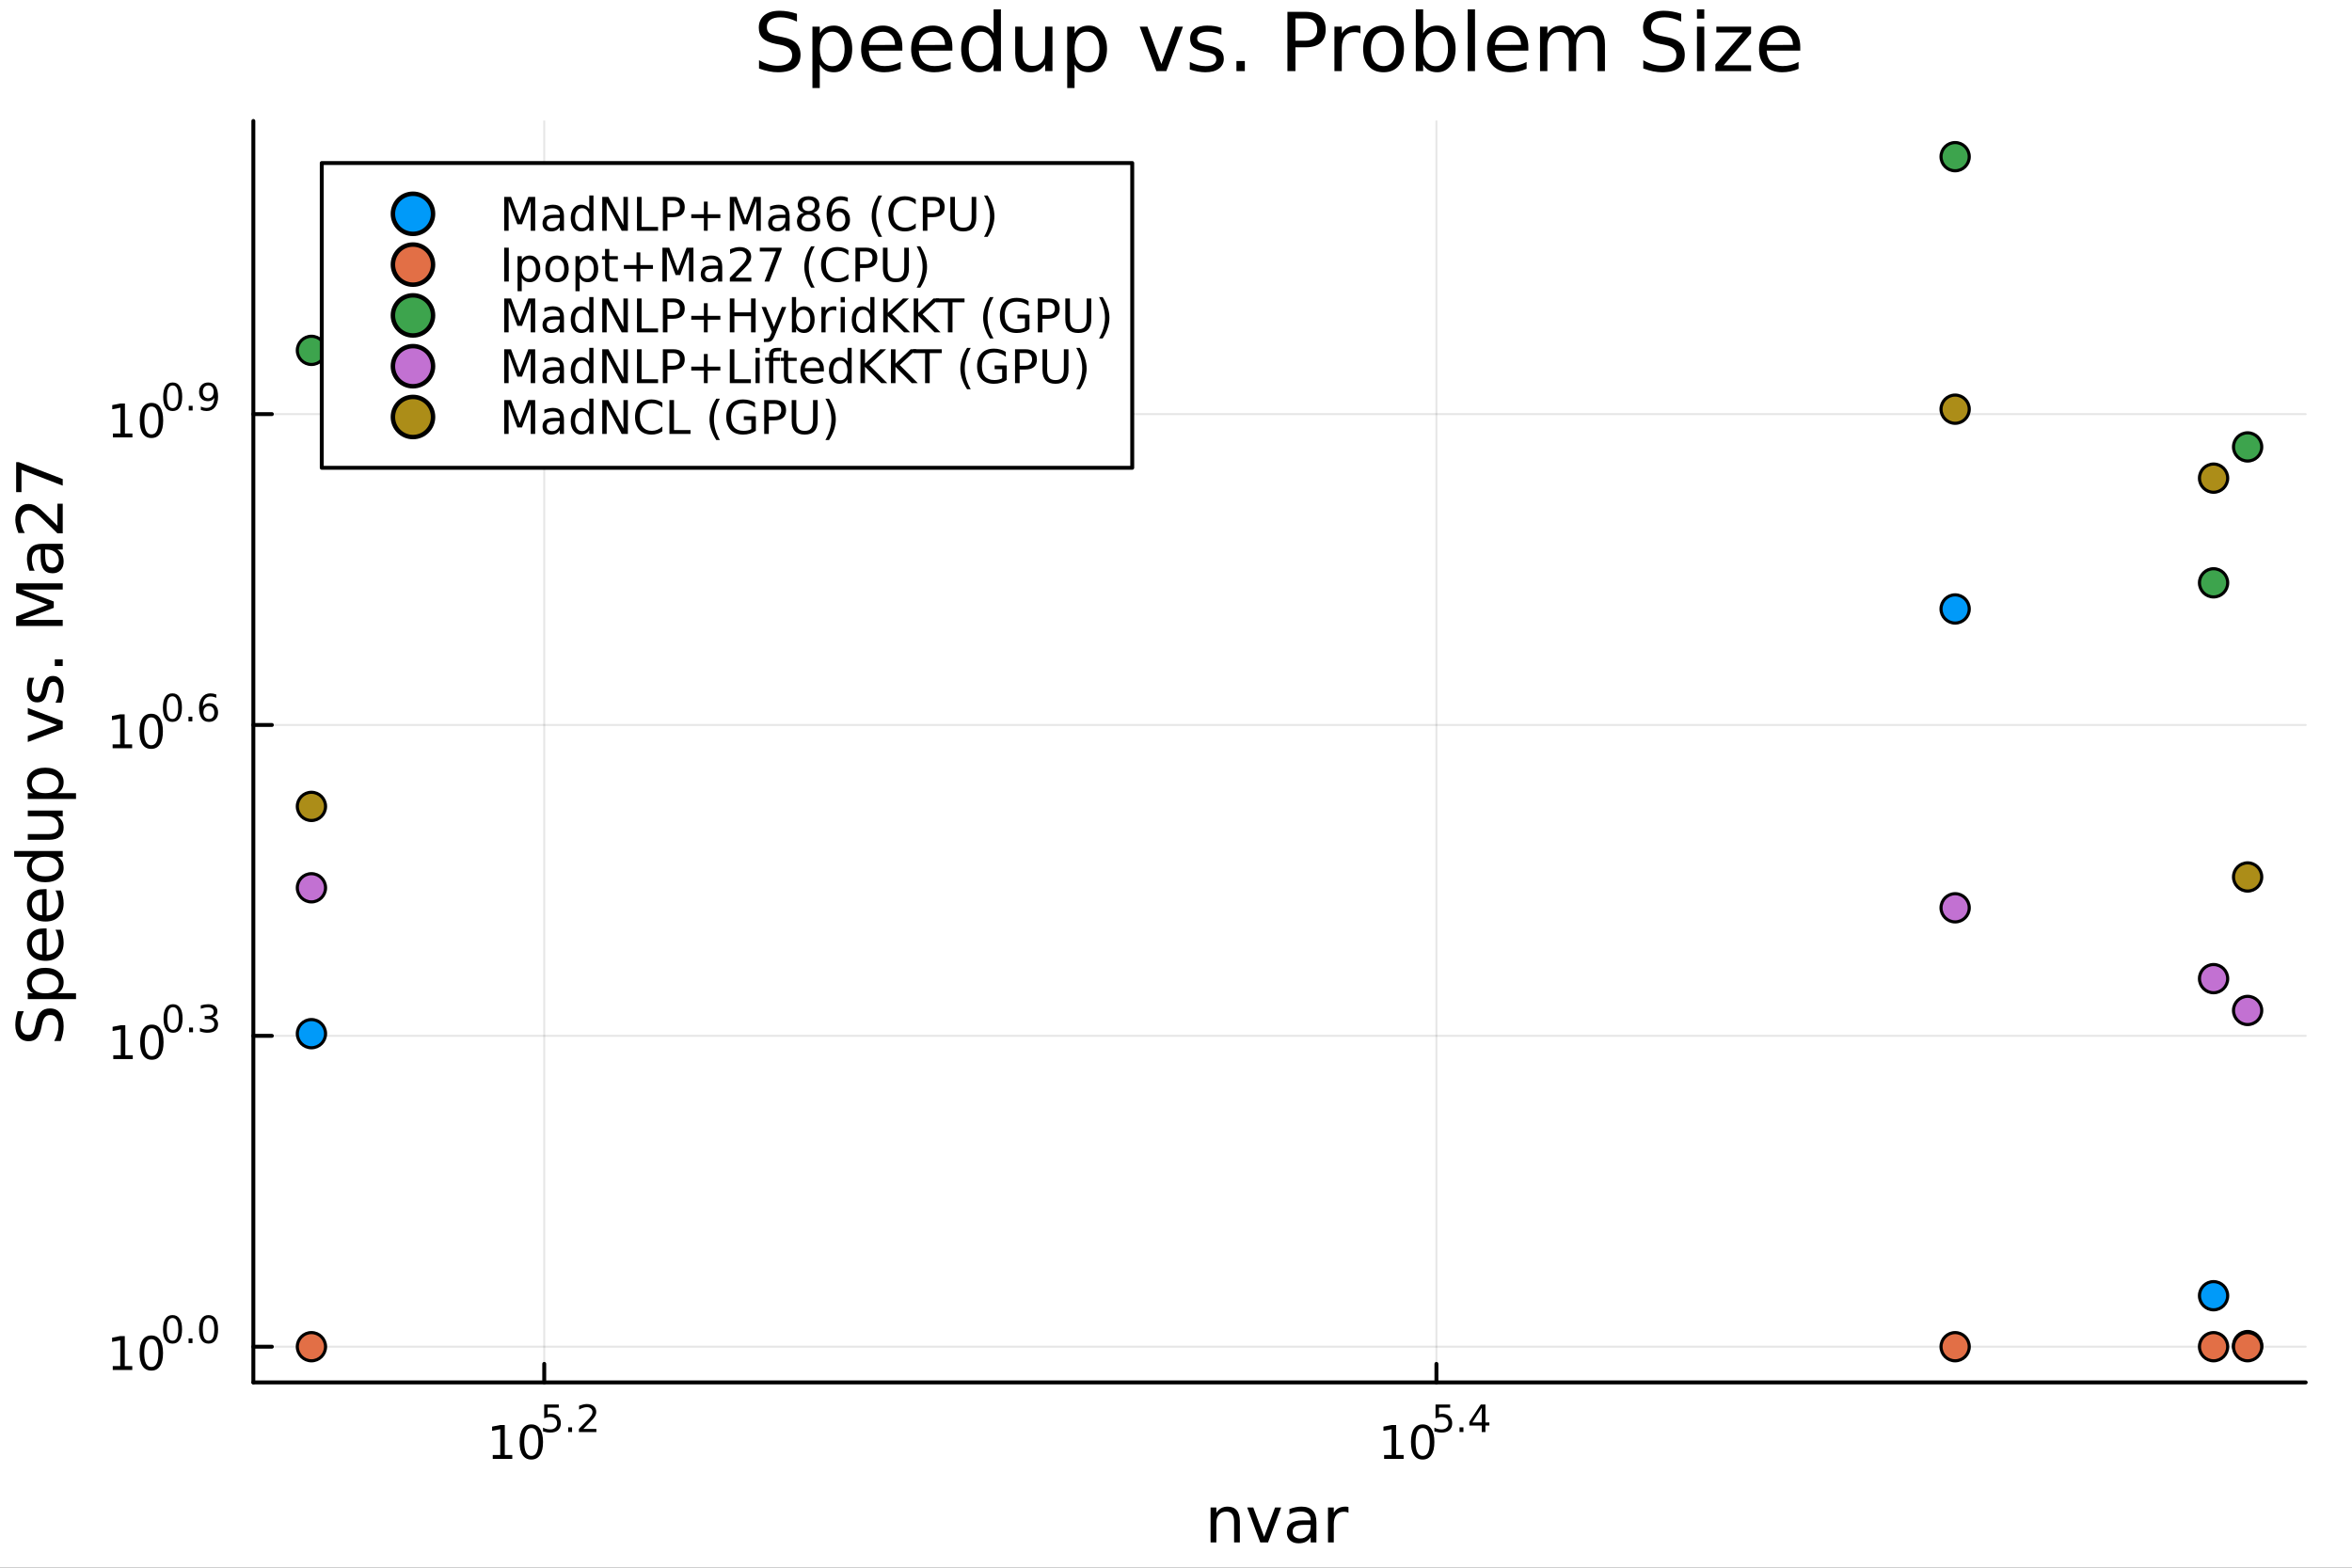 <?xml version="1.0" encoding="utf-8"?>
<svg xmlns="http://www.w3.org/2000/svg" xmlns:xlink="http://www.w3.org/1999/xlink" width="600" height="400" viewBox="0 0 2400 1600">
<rect x="0" y="0" width="2400" height="1600" fill="#333333" stroke="none"/>
<defs>
  <clipPath id="clip000">
    <rect x="0" y="0" width="2400" height="1600"/>
  </clipPath>
</defs>
<path clip-path="url(#clip000)" d="M0 1600 L2400 1600 L2400 0 L0 0  Z" fill="#ffffff" fill-rule="evenodd" fill-opacity="1"/>
<defs>
  <clipPath id="clip001">
    <rect x="480" y="0" width="1681" height="1600"/>
  </clipPath>
</defs>
<path clip-path="url(#clip000)" d="M258.519 1410.9 L2352.76 1410.9 L2352.76 123.472 L258.519 123.472  Z" fill="#ffffff" fill-rule="evenodd" fill-opacity="1"/>
<defs>
  <clipPath id="clip002">
    <rect x="258" y="123" width="2095" height="1288"/>
  </clipPath>
</defs>
<polyline clip-path="url(#clip002)" style="stroke:#000000; stroke-linecap:round; stroke-linejoin:round; stroke-width:2; stroke-opacity:0.1; fill:none" points="555.346,1410.9 555.346,123.472 "/>
<polyline clip-path="url(#clip002)" style="stroke:#000000; stroke-linecap:round; stroke-linejoin:round; stroke-width:2; stroke-opacity:0.1; fill:none" points="1465.74,1410.9 1465.74,123.472 "/>
<polyline clip-path="url(#clip002)" style="stroke:#000000; stroke-linecap:round; stroke-linejoin:round; stroke-width:2; stroke-opacity:0.1; fill:none" points="258.519,1374.46 2352.76,1374.46 "/>
<polyline clip-path="url(#clip002)" style="stroke:#000000; stroke-linecap:round; stroke-linejoin:round; stroke-width:2; stroke-opacity:0.1; fill:none" points="258.519,1057.19 2352.76,1057.19 "/>
<polyline clip-path="url(#clip002)" style="stroke:#000000; stroke-linecap:round; stroke-linejoin:round; stroke-width:2; stroke-opacity:0.1; fill:none" points="258.519,739.917 2352.76,739.917 "/>
<polyline clip-path="url(#clip002)" style="stroke:#000000; stroke-linecap:round; stroke-linejoin:round; stroke-width:2; stroke-opacity:0.1; fill:none" points="258.519,422.645 2352.76,422.645 "/>
<polyline clip-path="url(#clip000)" style="stroke:#000000; stroke-linecap:round; stroke-linejoin:round; stroke-width:4; stroke-opacity:1; fill:none" points="258.519,1410.9 2352.76,1410.9 "/>
<polyline clip-path="url(#clip000)" style="stroke:#000000; stroke-linecap:round; stroke-linejoin:round; stroke-width:4; stroke-opacity:1; fill:none" points="555.346,1410.9 555.346,1392 "/>
<polyline clip-path="url(#clip000)" style="stroke:#000000; stroke-linecap:round; stroke-linejoin:round; stroke-width:4; stroke-opacity:1; fill:none" points="1465.74,1410.9 1465.74,1392 "/>
<path clip-path="url(#clip000)" d="M502.819 1485.02 L510.457 1485.02 L510.457 1458.66 L502.147 1460.32 L502.147 1456.06 L510.411 1454.4 L515.087 1454.4 L515.087 1485.02 L522.726 1485.02 L522.726 1488.96 L502.819 1488.96 L502.819 1485.02 Z" fill="#000000" fill-rule="nonzero" fill-opacity="1" /><path clip-path="url(#clip000)" d="M542.17 1457.48 Q538.559 1457.48 536.73 1461.04 Q534.925 1464.58 534.925 1471.71 Q534.925 1478.82 536.73 1482.38 Q538.559 1485.92 542.17 1485.92 Q545.804 1485.92 547.61 1482.38 Q549.439 1478.82 549.439 1471.71 Q549.439 1464.58 547.61 1461.04 Q545.804 1457.48 542.17 1457.48 M542.17 1453.77 Q547.98 1453.77 551.036 1458.38 Q554.115 1462.96 554.115 1471.71 Q554.115 1480.44 551.036 1485.04 Q547.98 1489.63 542.17 1489.63 Q536.36 1489.63 533.281 1485.04 Q530.226 1480.44 530.226 1471.71 Q530.226 1462.96 533.281 1458.38 Q536.36 1453.77 542.17 1453.77 Z" fill="#000000" fill-rule="nonzero" fill-opacity="1" /><path clip-path="url(#clip000)" d="M555.299 1433.47 L570.214 1433.47 L570.214 1436.66 L558.779 1436.66 L558.779 1443.55 Q559.606 1443.27 560.434 1443.13 Q561.261 1442.98 562.089 1442.98 Q566.791 1442.98 569.537 1445.56 Q572.283 1448.14 572.283 1452.54 Q572.283 1457.07 569.462 1459.59 Q566.641 1462.09 561.506 1462.09 Q559.738 1462.09 557.895 1461.79 Q556.071 1461.49 554.115 1460.89 L554.115 1457.07 Q555.807 1457.99 557.613 1458.44 Q559.418 1458.89 561.431 1458.89 Q564.684 1458.89 566.584 1457.18 Q568.484 1455.47 568.484 1452.54 Q568.484 1449.6 566.584 1447.89 Q564.684 1446.18 561.431 1446.18 Q559.907 1446.18 558.384 1446.52 Q556.879 1446.86 555.299 1447.57 L555.299 1433.47 Z" fill="#000000" fill-rule="nonzero" fill-opacity="1" /><path clip-path="url(#clip000)" d="M579.768 1456.77 L583.737 1456.77 L583.737 1461.55 L579.768 1461.55 L579.768 1456.77 Z" fill="#000000" fill-rule="nonzero" fill-opacity="1" /><path clip-path="url(#clip000)" d="M595.285 1458.35 L608.544 1458.35 L608.544 1461.55 L590.714 1461.55 L590.714 1458.35 Q592.877 1456.11 596.601 1452.35 Q600.344 1448.57 601.303 1447.48 Q603.128 1445.43 603.842 1444.02 Q604.576 1442.59 604.576 1441.22 Q604.576 1438.98 602.996 1437.57 Q601.435 1436.16 598.915 1436.16 Q597.128 1436.16 595.134 1436.78 Q593.159 1437.4 590.903 1438.66 L590.903 1434.82 Q593.197 1433.9 595.191 1433.43 Q597.184 1432.96 598.839 1432.96 Q603.203 1432.96 605.798 1435.14 Q608.394 1437.32 608.394 1440.97 Q608.394 1442.7 607.735 1444.26 Q607.096 1445.8 605.385 1447.91 Q604.914 1448.46 602.394 1451.07 Q599.874 1453.67 595.285 1458.35 Z" fill="#000000" fill-rule="nonzero" fill-opacity="1" /><path clip-path="url(#clip000)" d="M1412.36 1485.02 L1420 1485.02 L1420 1458.66 L1411.69 1460.32 L1411.69 1456.06 L1419.95 1454.4 L1424.63 1454.4 L1424.63 1485.02 L1432.27 1485.02 L1432.27 1488.96 L1412.36 1488.96 L1412.36 1485.02 Z" fill="#000000" fill-rule="nonzero" fill-opacity="1" /><path clip-path="url(#clip000)" d="M1451.71 1457.48 Q1448.1 1457.48 1446.27 1461.04 Q1444.47 1464.58 1444.47 1471.71 Q1444.47 1478.82 1446.27 1482.38 Q1448.1 1485.92 1451.71 1485.92 Q1455.35 1485.92 1457.15 1482.38 Q1458.98 1478.82 1458.98 1471.71 Q1458.98 1464.58 1457.15 1461.04 Q1455.35 1457.48 1451.71 1457.48 M1451.71 1453.77 Q1457.52 1453.77 1460.58 1458.38 Q1463.66 1462.96 1463.66 1471.71 Q1463.66 1480.44 1460.58 1485.04 Q1457.52 1489.63 1451.71 1489.63 Q1445.9 1489.63 1442.82 1485.04 Q1439.77 1480.44 1439.77 1471.71 Q1439.77 1462.96 1442.82 1458.38 Q1445.9 1453.77 1451.71 1453.77 Z" fill="#000000" fill-rule="nonzero" fill-opacity="1" /><path clip-path="url(#clip000)" d="M1464.84 1433.47 L1479.76 1433.47 L1479.76 1436.66 L1468.32 1436.66 L1468.32 1443.55 Q1469.15 1443.27 1469.98 1443.13 Q1470.81 1442.98 1471.63 1442.98 Q1476.33 1442.98 1479.08 1445.56 Q1481.83 1448.14 1481.83 1452.54 Q1481.83 1457.07 1479.01 1459.59 Q1476.18 1462.09 1471.05 1462.09 Q1469.28 1462.09 1467.44 1461.79 Q1465.61 1461.49 1463.66 1460.89 L1463.66 1457.07 Q1465.35 1457.99 1467.16 1458.44 Q1468.96 1458.89 1470.97 1458.89 Q1474.23 1458.89 1476.13 1457.18 Q1478.03 1455.47 1478.03 1452.54 Q1478.03 1449.6 1476.13 1447.89 Q1474.23 1446.18 1470.97 1446.18 Q1469.45 1446.18 1467.93 1446.52 Q1466.42 1446.86 1464.84 1447.57 L1464.84 1433.47 Z" fill="#000000" fill-rule="nonzero" fill-opacity="1" /><path clip-path="url(#clip000)" d="M1489.31 1456.77 L1493.28 1456.77 L1493.28 1461.55 L1489.31 1461.55 L1489.31 1456.77 Z" fill="#000000" fill-rule="nonzero" fill-opacity="1" /><path clip-path="url(#clip000)" d="M1511.99 1436.78 L1502.4 1451.77 L1511.99 1451.77 L1511.99 1436.78 M1511 1433.47 L1515.77 1433.47 L1515.77 1451.77 L1519.78 1451.77 L1519.78 1454.93 L1515.77 1454.93 L1515.77 1461.55 L1511.99 1461.55 L1511.99 1454.93 L1499.32 1454.93 L1499.32 1451.26 L1511 1433.47 Z" fill="#000000" fill-rule="nonzero" fill-opacity="1" /><path clip-path="url(#clip000)" d="M1265.14 1552.67 L1265.14 1574.19 L1259.28 1574.19 L1259.28 1552.86 Q1259.28 1547.8 1257.31 1545.29 Q1255.33 1542.77 1251.39 1542.77 Q1246.64 1542.77 1243.91 1545.79 Q1241.17 1548.82 1241.17 1554.04 L1241.17 1574.19 L1235.28 1574.19 L1235.28 1538.54 L1241.17 1538.54 L1241.17 1544.08 Q1243.27 1540.86 1246.1 1539.27 Q1248.97 1537.68 1252.69 1537.68 Q1258.83 1537.68 1261.98 1541.5 Q1265.14 1545.29 1265.14 1552.67 Z" fill="#000000" fill-rule="nonzero" fill-opacity="1" /><path clip-path="url(#clip000)" d="M1272.62 1538.54 L1278.82 1538.54 L1289.96 1568.46 L1301.1 1538.54 L1307.31 1538.54 L1293.94 1574.19 L1285.98 1574.19 L1272.62 1538.54 Z" fill="#000000" fill-rule="nonzero" fill-opacity="1" /><path clip-path="url(#clip000)" d="M1331.59 1556.27 Q1324.5 1556.27 1321.76 1557.89 Q1319.02 1559.51 1319.02 1563.43 Q1319.02 1566.55 1321.06 1568.39 Q1323.13 1570.21 1326.66 1570.21 Q1331.53 1570.21 1334.46 1566.77 Q1337.42 1563.3 1337.42 1557.57 L1337.42 1556.27 L1331.59 1556.27 M1343.27 1553.85 L1343.27 1574.19 L1337.42 1574.19 L1337.42 1568.77 Q1335.41 1572.02 1332.42 1573.58 Q1329.43 1575.11 1325.1 1575.11 Q1319.63 1575.11 1316.38 1572.05 Q1313.16 1568.97 1313.16 1563.81 Q1313.16 1557.79 1317.18 1554.74 Q1321.22 1551.68 1329.21 1551.68 L1337.42 1551.68 L1337.42 1551.11 Q1337.42 1547.07 1334.74 1544.87 Q1332.1 1542.64 1327.3 1542.64 Q1324.24 1542.64 1321.34 1543.38 Q1318.45 1544.11 1315.77 1545.57 L1315.77 1540.16 Q1318.99 1538.92 1322.01 1538.31 Q1325.04 1537.68 1327.9 1537.68 Q1335.64 1537.68 1339.46 1541.69 Q1343.27 1545.7 1343.27 1553.85 Z" fill="#000000" fill-rule="nonzero" fill-opacity="1" /><path clip-path="url(#clip000)" d="M1375.99 1544.01 Q1375.01 1543.44 1373.83 1543.18 Q1372.68 1542.9 1371.28 1542.9 Q1366.32 1542.9 1363.65 1546.14 Q1361 1549.36 1361 1555.41 L1361 1574.19 L1355.11 1574.19 L1355.11 1538.54 L1361 1538.54 L1361 1544.08 Q1362.85 1540.83 1365.81 1539.27 Q1368.77 1537.68 1373 1537.68 Q1373.61 1537.68 1374.34 1537.77 Q1375.07 1537.84 1375.96 1538 L1375.99 1544.01 Z" fill="#000000" fill-rule="nonzero" fill-opacity="1" /><polyline clip-path="url(#clip000)" style="stroke:#000000; stroke-linecap:round; stroke-linejoin:round; stroke-width:4; stroke-opacity:1; fill:none" points="258.519,1410.9 258.519,123.472 "/>
<polyline clip-path="url(#clip000)" style="stroke:#000000; stroke-linecap:round; stroke-linejoin:round; stroke-width:4; stroke-opacity:1; fill:none" points="258.519,1374.46 277.417,1374.46 "/>
<polyline clip-path="url(#clip000)" style="stroke:#000000; stroke-linecap:round; stroke-linejoin:round; stroke-width:4; stroke-opacity:1; fill:none" points="258.519,1057.19 277.417,1057.19 "/>
<polyline clip-path="url(#clip000)" style="stroke:#000000; stroke-linecap:round; stroke-linejoin:round; stroke-width:4; stroke-opacity:1; fill:none" points="258.519,739.917 277.417,739.917 "/>
<polyline clip-path="url(#clip000)" style="stroke:#000000; stroke-linecap:round; stroke-linejoin:round; stroke-width:4; stroke-opacity:1; fill:none" points="258.519,422.645 277.417,422.645 "/>
<path clip-path="url(#clip000)" d="M115.063 1394.25 L122.702 1394.25 L122.702 1367.89 L114.392 1369.55 L114.392 1365.29 L122.656 1363.63 L127.332 1363.63 L127.332 1394.25 L134.97 1394.25 L134.97 1398.19 L115.063 1398.19 L115.063 1394.25 Z" fill="#000000" fill-rule="nonzero" fill-opacity="1" /><path clip-path="url(#clip000)" d="M154.415 1366.71 Q150.804 1366.71 148.975 1370.27 Q147.169 1373.81 147.169 1380.94 Q147.169 1388.05 148.975 1391.61 Q150.804 1395.16 154.415 1395.16 Q158.049 1395.16 159.855 1391.61 Q161.683 1388.05 161.683 1380.94 Q161.683 1373.81 159.855 1370.27 Q158.049 1366.71 154.415 1366.71 M154.415 1363 Q160.225 1363 163.28 1367.61 Q166.359 1372.19 166.359 1380.94 Q166.359 1389.67 163.28 1394.28 Q160.225 1398.86 154.415 1398.86 Q148.605 1398.86 145.526 1394.28 Q142.47 1389.67 142.47 1380.94 Q142.47 1372.19 145.526 1367.61 Q148.605 1363 154.415 1363 Z" fill="#000000" fill-rule="nonzero" fill-opacity="1" /><path clip-path="url(#clip000)" d="M176.064 1345.2 Q173.13 1345.2 171.644 1348.1 Q170.177 1350.97 170.177 1356.77 Q170.177 1362.54 171.644 1365.44 Q173.13 1368.31 176.064 1368.31 Q179.017 1368.31 180.484 1365.44 Q181.97 1362.54 181.97 1356.77 Q181.97 1350.97 180.484 1348.1 Q179.017 1345.2 176.064 1345.2 M176.064 1342.19 Q180.785 1342.19 183.267 1345.93 Q185.769 1349.66 185.769 1356.77 Q185.769 1363.86 183.267 1367.6 Q180.785 1371.32 176.064 1371.32 Q171.343 1371.32 168.842 1367.6 Q166.359 1363.86 166.359 1356.77 Q166.359 1349.66 168.842 1345.93 Q171.343 1342.19 176.064 1342.19 Z" fill="#000000" fill-rule="nonzero" fill-opacity="1" /><path clip-path="url(#clip000)" d="M192.446 1366 L196.414 1366 L196.414 1370.78 L192.446 1370.78 L192.446 1366 Z" fill="#000000" fill-rule="nonzero" fill-opacity="1" /><path clip-path="url(#clip000)" d="M212.814 1345.2 Q209.88 1345.2 208.394 1348.1 Q206.927 1350.97 206.927 1356.77 Q206.927 1362.54 208.394 1365.44 Q209.88 1368.31 212.814 1368.31 Q215.767 1368.31 217.234 1365.44 Q218.72 1362.54 218.72 1356.77 Q218.72 1350.97 217.234 1348.1 Q215.767 1345.2 212.814 1345.2 M212.814 1342.19 Q217.535 1342.19 220.018 1345.93 Q222.519 1349.66 222.519 1356.77 Q222.519 1363.86 220.018 1367.6 Q217.535 1371.32 212.814 1371.32 Q208.094 1371.32 205.592 1367.6 Q203.11 1363.86 203.11 1356.77 Q203.11 1349.66 205.592 1345.93 Q208.094 1342.19 212.814 1342.19 Z" fill="#000000" fill-rule="nonzero" fill-opacity="1" /><path clip-path="url(#clip000)" d="M115.59 1076.98 L123.229 1076.98 L123.229 1050.62 L114.918 1052.28 L114.918 1048.02 L123.182 1046.36 L127.858 1046.36 L127.858 1076.98 L135.497 1076.98 L135.497 1080.92 L115.59 1080.92 L115.59 1076.98 Z" fill="#000000" fill-rule="nonzero" fill-opacity="1" /><path clip-path="url(#clip000)" d="M154.941 1049.43 Q151.33 1049.43 149.502 1053 Q147.696 1056.54 147.696 1063.67 Q147.696 1070.78 149.502 1074.34 Q151.33 1077.88 154.941 1077.88 Q158.576 1077.88 160.381 1074.34 Q162.21 1070.78 162.21 1063.67 Q162.21 1056.54 160.381 1053 Q158.576 1049.43 154.941 1049.43 M154.941 1045.73 Q160.752 1045.73 163.807 1050.34 Q166.886 1054.92 166.886 1063.67 Q166.886 1072.4 163.807 1077 Q160.752 1081.59 154.941 1081.59 Q149.131 1081.59 146.053 1077 Q142.997 1072.4 142.997 1063.67 Q142.997 1054.92 146.053 1050.34 Q149.131 1045.73 154.941 1045.73 Z" fill="#000000" fill-rule="nonzero" fill-opacity="1" /><path clip-path="url(#clip000)" d="M176.591 1027.93 Q173.657 1027.93 172.171 1030.82 Q170.704 1033.7 170.704 1039.49 Q170.704 1045.27 172.171 1048.16 Q173.657 1051.04 176.591 1051.04 Q179.543 1051.04 181.01 1048.16 Q182.496 1045.27 182.496 1039.49 Q182.496 1033.7 181.01 1030.82 Q179.543 1027.93 176.591 1027.93 M176.591 1024.92 Q181.311 1024.92 183.794 1028.66 Q186.295 1032.38 186.295 1039.49 Q186.295 1046.58 183.794 1050.33 Q181.311 1054.05 176.591 1054.05 Q171.87 1054.05 169.368 1050.33 Q166.886 1046.58 166.886 1039.49 Q166.886 1032.38 169.368 1028.66 Q171.87 1024.92 176.591 1024.92 Z" fill="#000000" fill-rule="nonzero" fill-opacity="1" /><path clip-path="url(#clip000)" d="M192.972 1048.73 L196.941 1048.73 L196.941 1053.51 L192.972 1053.51 L192.972 1048.73 Z" fill="#000000" fill-rule="nonzero" fill-opacity="1" /><path clip-path="url(#clip000)" d="M216.726 1038.37 Q219.453 1038.95 220.977 1040.79 Q222.519 1042.63 222.519 1045.34 Q222.519 1049.5 219.66 1051.78 Q216.802 1054.05 211.535 1054.05 Q209.767 1054.05 207.887 1053.69 Q206.025 1053.36 204.031 1052.66 L204.031 1048.99 Q205.611 1049.91 207.492 1050.38 Q209.372 1050.85 211.423 1050.85 Q214.996 1050.85 216.858 1049.44 Q218.739 1048.03 218.739 1045.34 Q218.739 1042.86 216.99 1041.47 Q215.259 1040.06 212.156 1040.06 L208.883 1040.06 L208.883 1036.94 L212.307 1036.94 Q215.109 1036.94 216.595 1035.83 Q218.08 1034.7 218.08 1032.59 Q218.08 1030.43 216.538 1029.28 Q215.015 1028.12 212.156 1028.12 Q210.595 1028.12 208.808 1028.45 Q207.022 1028.79 204.877 1029.51 L204.877 1026.12 Q207.04 1025.52 208.921 1025.22 Q210.821 1024.92 212.495 1024.92 Q216.82 1024.92 219.341 1026.89 Q221.861 1028.85 221.861 1032.2 Q221.861 1034.53 220.526 1036.15 Q219.19 1037.74 216.726 1038.37 Z" fill="#000000" fill-rule="nonzero" fill-opacity="1" /><path clip-path="url(#clip000)" d="M114.931 759.709 L122.57 759.709 L122.57 733.344 L114.26 735.01 L114.26 730.751 L122.524 729.084 L127.2 729.084 L127.2 759.709 L134.839 759.709 L134.839 763.644 L114.931 763.644 L114.931 759.709 Z" fill="#000000" fill-rule="nonzero" fill-opacity="1" /><path clip-path="url(#clip000)" d="M154.283 732.163 Q150.672 732.163 148.843 735.728 Q147.038 739.269 147.038 746.399 Q147.038 753.505 148.843 757.07 Q150.672 760.612 154.283 760.612 Q157.917 760.612 159.723 757.07 Q161.552 753.505 161.552 746.399 Q161.552 739.269 159.723 735.728 Q157.917 732.163 154.283 732.163 M154.283 728.459 Q160.093 728.459 163.149 733.066 Q166.227 737.649 166.227 746.399 Q166.227 755.126 163.149 759.732 Q160.093 764.316 154.283 764.316 Q148.473 764.316 145.394 759.732 Q142.339 755.126 142.339 746.399 Q142.339 737.649 145.394 733.066 Q148.473 728.459 154.283 728.459 Z" fill="#000000" fill-rule="nonzero" fill-opacity="1" /><path clip-path="url(#clip000)" d="M175.932 710.655 Q172.998 710.655 171.512 713.552 Q170.045 716.429 170.045 722.222 Q170.045 727.996 171.512 730.893 Q172.998 733.77 175.932 733.77 Q178.885 733.77 180.352 730.893 Q181.838 727.996 181.838 722.222 Q181.838 716.429 180.352 713.552 Q178.885 710.655 175.932 710.655 M175.932 707.646 Q180.653 707.646 183.136 711.389 Q185.637 715.113 185.637 722.222 Q185.637 729.313 183.136 733.055 Q180.653 736.779 175.932 736.779 Q171.212 736.779 168.71 733.055 Q166.227 729.313 166.227 722.222 Q166.227 715.113 168.71 711.389 Q171.212 707.646 175.932 707.646 Z" fill="#000000" fill-rule="nonzero" fill-opacity="1" /><path clip-path="url(#clip000)" d="M192.314 731.457 L196.282 731.457 L196.282 736.234 L192.314 736.234 L192.314 731.457 Z" fill="#000000" fill-rule="nonzero" fill-opacity="1" /><path clip-path="url(#clip000)" d="M213.153 720.68 Q210.595 720.68 209.09 722.429 Q207.605 724.178 207.605 727.225 Q207.605 730.253 209.09 732.021 Q210.595 733.77 213.153 733.77 Q215.711 733.77 217.197 732.021 Q218.701 730.253 218.701 727.225 Q218.701 724.178 217.197 722.429 Q215.711 720.68 213.153 720.68 M220.695 708.775 L220.695 712.235 Q219.265 711.558 217.798 711.201 Q216.35 710.843 214.921 710.843 Q211.159 710.843 209.166 713.382 Q207.191 715.922 206.909 721.056 Q208.018 719.42 209.692 718.555 Q211.366 717.671 213.379 717.671 Q217.61 717.671 220.055 720.247 Q222.519 722.805 222.519 727.225 Q222.519 731.551 219.961 734.165 Q217.403 736.779 213.153 736.779 Q208.282 736.779 205.705 733.055 Q203.128 729.313 203.128 722.222 Q203.128 715.564 206.288 711.615 Q209.448 707.646 214.77 707.646 Q216.2 707.646 217.648 707.928 Q219.115 708.21 220.695 708.775 Z" fill="#000000" fill-rule="nonzero" fill-opacity="1" /><path clip-path="url(#clip000)" d="M115.214 442.437 L122.852 442.437 L122.852 416.072 L114.542 417.739 L114.542 413.479 L122.806 411.813 L127.482 411.813 L127.482 442.437 L135.121 442.437 L135.121 446.373 L115.214 446.373 L115.214 442.437 Z" fill="#000000" fill-rule="nonzero" fill-opacity="1" /><path clip-path="url(#clip000)" d="M154.565 414.891 Q150.954 414.891 149.125 418.456 Q147.32 421.998 147.32 429.127 Q147.32 436.234 149.125 439.799 Q150.954 443.34 154.565 443.34 Q158.199 443.34 160.005 439.799 Q161.834 436.234 161.834 429.127 Q161.834 421.998 160.005 418.456 Q158.199 414.891 154.565 414.891 M154.565 411.188 Q160.375 411.188 163.431 415.794 Q166.51 420.377 166.51 429.127 Q166.51 437.854 163.431 442.461 Q160.375 447.044 154.565 447.044 Q148.755 447.044 145.676 442.461 Q142.621 437.854 142.621 429.127 Q142.621 420.377 145.676 415.794 Q148.755 411.188 154.565 411.188 Z" fill="#000000" fill-rule="nonzero" fill-opacity="1" /><path clip-path="url(#clip000)" d="M176.214 393.384 Q173.28 393.384 171.795 396.28 Q170.328 399.158 170.328 404.95 Q170.328 410.724 171.795 413.621 Q173.28 416.498 176.214 416.498 Q179.167 416.498 180.634 413.621 Q182.12 410.724 182.12 404.95 Q182.12 399.158 180.634 396.28 Q179.167 393.384 176.214 393.384 M176.214 390.374 Q180.935 390.374 183.418 394.117 Q185.919 397.841 185.919 404.95 Q185.919 412.041 183.418 415.784 Q180.935 419.508 176.214 419.508 Q171.494 419.508 168.992 415.784 Q166.51 412.041 166.51 404.95 Q166.51 397.841 168.992 394.117 Q171.494 390.374 176.214 390.374 Z" fill="#000000" fill-rule="nonzero" fill-opacity="1" /><path clip-path="url(#clip000)" d="M192.596 414.185 L196.564 414.185 L196.564 418.962 L192.596 418.962 L192.596 414.185 Z" fill="#000000" fill-rule="nonzero" fill-opacity="1" /><path clip-path="url(#clip000)" d="M204.953 418.379 L204.953 414.919 Q206.382 415.596 207.849 415.953 Q209.316 416.31 210.727 416.31 Q214.488 416.31 216.463 413.79 Q218.457 411.251 218.739 406.098 Q217.648 407.715 215.974 408.58 Q214.3 409.445 212.269 409.445 Q208.056 409.445 205.592 406.906 Q203.147 404.349 203.147 399.929 Q203.147 395.603 205.705 392.989 Q208.263 390.374 212.513 390.374 Q217.385 390.374 219.942 394.117 Q222.519 397.841 222.519 404.95 Q222.519 411.59 219.359 415.558 Q216.219 419.508 210.896 419.508 Q209.467 419.508 208 419.226 Q206.533 418.943 204.953 418.379 M212.513 406.474 Q215.071 406.474 216.557 404.725 Q218.062 402.976 218.062 399.929 Q218.062 396.901 216.557 395.152 Q215.071 393.384 212.513 393.384 Q209.956 393.384 208.451 395.152 Q206.965 396.901 206.965 399.929 Q206.965 402.976 208.451 404.725 Q209.956 406.474 212.513 406.474 Z" fill="#000000" fill-rule="nonzero" fill-opacity="1" /><path clip-path="url(#clip000)" d="M18.044 1032.09 L24.314 1032.09 Q22.563 1035.75 21.704 1039 Q20.845 1042.25 20.845 1045.27 Q20.845 1050.52 22.882 1053.39 Q24.919 1056.22 28.674 1056.22 Q31.826 1056.22 33.449 1054.34 Q35.04 1052.43 36.027 1047.15 L36.823 1043.27 Q38.191 1036.07 41.66 1032.67 Q45.098 1029.23 50.891 1029.23 Q57.798 1029.23 61.362 1033.88 Q64.927 1038.49 64.927 1047.43 Q64.927 1050.81 64.163 1054.63 Q63.399 1058.42 61.904 1062.49 L55.283 1062.49 Q57.479 1058.57 58.593 1054.82 Q59.707 1051.06 59.707 1047.43 Q59.707 1041.93 57.543 1038.94 Q55.379 1035.94 51.368 1035.94 Q47.867 1035.94 45.894 1038.11 Q43.92 1040.24 42.934 1045.14 L42.17 1049.06 Q40.737 1056.25 37.682 1059.47 Q34.626 1062.68 29.184 1062.68 Q22.882 1062.68 19.253 1058.26 Q15.625 1053.8 15.625 1046 Q15.625 1042.66 16.23 1039.19 Q16.834 1035.72 18.044 1032.09 Z" fill="#000000" fill-rule="nonzero" fill-opacity="1" /><path clip-path="url(#clip000)" d="M58.657 1013.79 L77.563 1013.79 L77.563 1019.68 L28.356 1019.68 L28.356 1013.79 L33.767 1013.79 Q30.584 1011.95 29.056 1009.14 Q27.497 1006.31 27.497 1002.4 Q27.497 995.904 32.653 991.862 Q37.809 987.788 46.212 987.788 Q54.615 987.788 59.771 991.862 Q64.927 995.904 64.927 1002.4 Q64.927 1006.31 63.399 1009.14 Q61.84 1011.95 58.657 1013.79 M46.212 993.867 Q39.751 993.867 36.09 996.541 Q32.398 999.183 32.398 1003.83 Q32.398 1008.48 36.09 1011.15 Q39.751 1013.79 46.212 1013.79 Q52.673 1013.79 56.365 1011.15 Q60.026 1008.48 60.026 1003.83 Q60.026 999.183 56.365 996.541 Q52.673 993.867 46.212 993.867 Z" fill="#000000" fill-rule="nonzero" fill-opacity="1" /><path clip-path="url(#clip000)" d="M44.716 947.589 L47.581 947.589 L47.581 974.515 Q53.628 974.134 56.811 970.887 Q59.962 967.609 59.962 961.784 Q59.962 958.41 59.134 955.259 Q58.307 952.076 56.652 948.957 L62.19 948.957 Q63.527 952.108 64.227 955.418 Q64.927 958.728 64.927 962.134 Q64.927 970.664 59.962 975.661 Q54.997 980.627 46.53 980.627 Q37.777 980.627 32.653 975.916 Q27.497 971.173 27.497 963.153 Q27.497 955.959 32.144 951.79 Q36.759 947.589 44.716 947.589 M42.997 953.445 Q38.191 953.509 35.327 956.15 Q32.462 958.76 32.462 963.089 Q32.462 967.991 35.231 970.951 Q38 973.879 43.029 974.324 L42.997 953.445 Z" fill="#000000" fill-rule="nonzero" fill-opacity="1" /><path clip-path="url(#clip000)" d="M44.716 907.485 L47.581 907.485 L47.581 934.411 Q53.628 934.03 56.811 930.783 Q59.962 927.505 59.962 921.68 Q59.962 918.306 59.134 915.155 Q58.307 911.972 56.652 908.853 L62.19 908.853 Q63.527 912.004 64.227 915.314 Q64.927 918.625 64.927 922.03 Q64.927 930.56 59.962 935.557 Q54.997 940.523 46.53 940.523 Q37.777 940.523 32.653 935.812 Q27.497 931.07 27.497 923.049 Q27.497 915.855 32.144 911.686 Q36.759 907.485 44.716 907.485 M42.997 913.341 Q38.191 913.405 35.327 916.046 Q32.462 918.656 32.462 922.985 Q32.462 927.887 35.231 930.847 Q38 933.775 43.029 934.221 L42.997 913.341 Z" fill="#000000" fill-rule="nonzero" fill-opacity="1" /><path clip-path="url(#clip000)" d="M33.767 874.415 L14.479 874.415 L14.479 868.558 L64.004 868.558 L64.004 874.415 L58.657 874.415 Q61.84 876.261 63.399 879.094 Q64.927 881.894 64.927 885.841 Q64.927 892.302 59.771 896.376 Q54.615 900.419 46.212 900.419 Q37.809 900.419 32.653 896.376 Q27.497 892.302 27.497 885.841 Q27.497 881.894 29.056 879.094 Q30.584 876.261 33.767 874.415 M46.212 894.371 Q52.673 894.371 56.365 891.729 Q60.026 889.056 60.026 884.409 Q60.026 879.762 56.365 877.088 Q52.673 874.415 46.212 874.415 Q39.751 874.415 36.09 877.088 Q32.398 879.762 32.398 884.409 Q32.398 889.056 36.09 891.729 Q39.751 894.371 46.212 894.371 Z" fill="#000000" fill-rule="nonzero" fill-opacity="1" /><path clip-path="url(#clip000)" d="M49.936 857.1 L28.356 857.1 L28.356 851.244 L49.713 851.244 Q54.774 851.244 57.32 849.27 Q59.835 847.297 59.835 843.35 Q59.835 838.608 56.811 835.87 Q53.787 833.101 48.567 833.101 L28.356 833.101 L28.356 827.245 L64.004 827.245 L64.004 833.101 L58.53 833.101 Q61.776 835.234 63.368 838.067 Q64.927 840.867 64.927 844.591 Q64.927 850.734 61.108 853.917 Q57.288 857.1 49.936 857.1 M27.497 842.363 L27.497 842.363 Z" fill="#000000" fill-rule="nonzero" fill-opacity="1" /><path clip-path="url(#clip000)" d="M58.657 809.516 L77.563 809.516 L77.563 815.405 L28.356 815.405 L28.356 809.516 L33.767 809.516 Q30.584 807.67 29.056 804.869 Q27.497 802.037 27.497 798.122 Q27.497 791.629 32.653 787.586 Q37.809 783.512 46.212 783.512 Q54.615 783.512 59.771 787.586 Q64.927 791.629 64.927 798.122 Q64.927 802.037 63.399 804.869 Q61.84 807.67 58.657 809.516 M46.212 789.592 Q39.751 789.592 36.09 792.265 Q32.398 794.907 32.398 799.554 Q32.398 804.201 36.09 806.875 Q39.751 809.516 46.212 809.516 Q52.673 809.516 56.365 806.875 Q60.026 804.201 60.026 799.554 Q60.026 794.907 56.365 792.265 Q52.673 789.592 46.212 789.592 Z" fill="#000000" fill-rule="nonzero" fill-opacity="1" /><path clip-path="url(#clip000)" d="M28.356 757.286 L28.356 751.079 L58.275 739.939 L28.356 728.799 L28.356 722.593 L64.004 735.961 L64.004 743.918 L28.356 757.286 Z" fill="#000000" fill-rule="nonzero" fill-opacity="1" /><path clip-path="url(#clip000)" d="M29.407 691.783 L34.945 691.783 Q33.672 694.265 33.035 696.939 Q32.398 699.612 32.398 702.477 Q32.398 706.837 33.735 709.034 Q35.072 711.198 37.746 711.198 Q39.783 711.198 40.96 709.638 Q42.106 708.079 43.157 703.368 L43.602 701.363 Q44.939 695.125 47.39 692.515 Q49.809 689.873 54.169 689.873 Q59.134 689.873 62.031 693.82 Q64.927 697.735 64.927 704.609 Q64.927 707.474 64.354 710.593 Q63.813 713.681 62.699 717.118 L56.652 717.118 Q58.339 713.872 59.198 710.721 Q60.026 707.57 60.026 704.482 Q60.026 700.344 58.625 698.116 Q57.193 695.888 54.615 695.888 Q52.228 695.888 50.955 697.512 Q49.681 699.103 48.504 704.546 L48.026 706.583 Q46.88 712.026 44.525 714.445 Q42.138 716.863 38 716.863 Q32.971 716.863 30.234 713.299 Q27.497 709.734 27.497 703.177 Q27.497 699.931 27.974 697.066 Q28.452 694.202 29.407 691.783 Z" fill="#000000" fill-rule="nonzero" fill-opacity="1" /><path clip-path="url(#clip000)" d="M55.92 679.72 L55.92 673.004 L64.004 673.004 L64.004 679.72 L55.92 679.72 Z" fill="#000000" fill-rule="nonzero" fill-opacity="1" /><path clip-path="url(#clip000)" d="M16.484 638.852 L16.484 629.271 L48.822 617.145 L16.484 604.954 L16.484 595.374 L64.004 595.374 L64.004 601.644 L22.277 601.644 L54.869 613.898 L54.869 620.359 L22.277 632.613 L64.004 632.613 L64.004 638.852 L16.484 638.852 Z" fill="#000000" fill-rule="nonzero" fill-opacity="1" /><path clip-path="url(#clip000)" d="M46.085 566.665 Q46.085 573.762 47.708 576.5 Q49.331 579.237 53.246 579.237 Q56.365 579.237 58.211 577.2 Q60.026 575.131 60.026 571.598 Q60.026 566.728 56.588 563.8 Q53.119 560.84 47.39 560.84 L46.085 560.84 L46.085 566.665 M43.666 554.984 L64.004 554.984 L64.004 560.84 L58.593 560.84 Q61.84 562.845 63.399 565.837 Q64.927 568.829 64.927 573.158 Q64.927 578.632 61.872 581.879 Q58.784 585.093 53.628 585.093 Q47.612 585.093 44.557 581.083 Q41.501 577.041 41.501 569.052 L41.501 560.84 L40.928 560.84 Q36.886 560.84 34.69 563.514 Q32.462 566.155 32.462 570.961 Q32.462 574.017 33.194 576.913 Q33.926 579.81 35.39 582.483 L29.98 582.483 Q28.738 579.269 28.133 576.245 Q27.497 573.221 27.497 570.357 Q27.497 562.622 31.507 558.803 Q35.518 554.984 43.666 554.984 Z" fill="#000000" fill-rule="nonzero" fill-opacity="1" /><path clip-path="url(#clip000)" d="M58.593 536.555 L58.593 514.116 L64.004 514.116 L64.004 544.289 L58.593 544.289 Q54.806 540.629 48.44 534.327 Q42.042 527.993 40.196 526.37 Q36.727 523.282 34.34 522.073 Q31.921 520.832 29.598 520.832 Q25.81 520.832 23.423 523.505 Q21.036 526.147 21.036 530.412 Q21.036 533.436 22.086 536.809 Q23.136 540.151 25.269 543.971 L18.776 543.971 Q17.216 540.088 16.421 536.714 Q15.625 533.34 15.625 530.539 Q15.625 523.155 19.317 518.763 Q23.009 514.37 29.184 514.37 Q32.112 514.37 34.754 515.484 Q37.364 516.567 40.928 519.463 Q41.852 520.259 46.276 524.524 Q50.668 528.789 58.593 536.555 Z" fill="#000000" fill-rule="nonzero" fill-opacity="1" /><path clip-path="url(#clip000)" d="M16.484 502.244 L16.484 471.688 L19.221 471.688 L64.004 488.939 L64.004 495.655 L21.895 479.423 L21.895 502.244 L16.484 502.244 Z" fill="#000000" fill-rule="nonzero" fill-opacity="1" /><path clip-path="url(#clip000)" d="M813.21 14.081 L813.21 22.061 Q808.551 19.833 804.419 18.739 Q800.287 17.646 796.439 17.646 Q789.755 17.646 786.109 20.238 Q782.504 22.831 782.504 27.611 Q782.504 31.621 784.894 33.687 Q787.324 35.713 794.049 36.969 L798.991 37.981 Q808.146 39.723 812.48 44.139 Q816.855 48.514 816.855 55.886 Q816.855 64.677 810.941 69.214 Q805.067 73.751 793.684 73.751 Q789.39 73.751 784.529 72.778 Q779.709 71.806 774.523 69.902 L774.523 61.477 Q779.506 64.272 784.286 65.689 Q789.066 67.107 793.684 67.107 Q800.692 67.107 804.5 64.353 Q808.308 61.598 808.308 56.494 Q808.308 52.038 805.553 49.526 Q802.839 47.015 796.601 45.759 L791.618 44.787 Q782.463 42.964 778.372 39.075 Q774.28 35.186 774.28 28.259 Q774.28 20.238 779.911 15.62 Q785.582 11.002 795.507 11.002 Q799.761 11.002 804.176 11.772 Q808.592 12.542 813.21 14.081 Z" fill="#000000" fill-rule="nonzero" fill-opacity="1" /><path clip-path="url(#clip000)" d="M836.502 65.77 L836.502 89.833 L829.008 89.833 L829.008 27.206 L836.502 27.206 L836.502 34.092 Q838.852 30.041 842.417 28.097 Q846.022 26.112 851.005 26.112 Q859.268 26.112 864.413 32.675 Q869.598 39.237 869.598 49.931 Q869.598 60.626 864.413 67.188 Q859.268 73.751 851.005 73.751 Q846.022 73.751 842.417 71.806 Q838.852 69.821 836.502 65.77 M861.861 49.931 Q861.861 41.708 858.458 37.05 Q855.096 32.35 849.182 32.35 Q843.267 32.35 839.865 37.05 Q836.502 41.708 836.502 49.931 Q836.502 58.155 839.865 62.854 Q843.267 67.512 849.182 67.512 Q855.096 67.512 858.458 62.854 Q861.861 58.155 861.861 49.931 Z" fill="#000000" fill-rule="nonzero" fill-opacity="1" /><path clip-path="url(#clip000)" d="M920.761 48.028 L920.761 51.673 L886.49 51.673 Q886.977 59.37 891.108 63.421 Q895.281 67.431 902.694 67.431 Q906.988 67.431 910.998 66.378 Q915.049 65.325 919.019 63.218 L919.019 70.267 Q915.009 71.968 910.796 72.86 Q906.583 73.751 902.248 73.751 Q891.392 73.751 885.032 67.431 Q878.713 61.112 878.713 50.337 Q878.713 39.197 884.708 32.675 Q890.744 26.112 900.952 26.112 Q910.107 26.112 915.414 32.026 Q920.761 37.9 920.761 48.028 M913.307 45.84 Q913.226 39.723 909.864 36.077 Q906.542 32.431 901.033 32.431 Q894.795 32.431 891.027 35.956 Q887.301 39.48 886.734 45.88 L913.307 45.84 Z" fill="#000000" fill-rule="nonzero" fill-opacity="1" /><path clip-path="url(#clip000)" d="M971.802 48.028 L971.802 51.673 L937.532 51.673 Q938.018 59.37 942.15 63.421 Q946.322 67.431 953.735 67.431 Q958.029 67.431 962.04 66.378 Q966.091 65.325 970.061 63.218 L970.061 70.267 Q966.05 71.968 961.837 72.86 Q957.624 73.751 953.29 73.751 Q942.433 73.751 936.074 67.431 Q929.754 61.112 929.754 50.337 Q929.754 39.197 935.749 32.675 Q941.785 26.112 951.994 26.112 Q961.149 26.112 966.455 32.026 Q971.802 37.9 971.802 48.028 M964.349 45.84 Q964.268 39.723 960.906 36.077 Q957.584 32.431 952.075 32.431 Q945.836 32.431 942.069 35.956 Q938.342 39.48 937.775 45.88 L964.349 45.84 Z" fill="#000000" fill-rule="nonzero" fill-opacity="1" /><path clip-path="url(#clip000)" d="M1013.89 34.092 L1013.89 9.544 L1021.35 9.544 L1021.35 72.576 L1013.89 72.576 L1013.89 65.77 Q1011.54 69.821 1007.94 71.806 Q1004.37 73.751 999.349 73.751 Q991.125 73.751 985.94 67.188 Q980.796 60.626 980.796 49.931 Q980.796 39.237 985.94 32.675 Q991.125 26.112 999.349 26.112 Q1004.37 26.112 1007.94 28.097 Q1011.54 30.041 1013.89 34.092 M988.492 49.931 Q988.492 58.155 991.854 62.854 Q995.257 67.512 1001.17 67.512 Q1007.09 67.512 1010.49 62.854 Q1013.89 58.155 1013.89 49.931 Q1013.89 41.708 1010.49 37.05 Q1007.09 32.35 1001.17 32.35 Q995.257 32.35 991.854 37.05 Q988.492 41.708 988.492 49.931 Z" fill="#000000" fill-rule="nonzero" fill-opacity="1" /><path clip-path="url(#clip000)" d="M1035.93 54.671 L1035.93 27.206 L1043.38 27.206 L1043.38 54.387 Q1043.38 60.828 1045.89 64.069 Q1048.41 67.269 1053.43 67.269 Q1059.46 67.269 1062.95 63.421 Q1066.47 59.573 1066.47 52.929 L1066.47 27.206 L1073.93 27.206 L1073.93 72.576 L1066.47 72.576 L1066.47 65.608 Q1063.76 69.74 1060.15 71.766 Q1056.59 73.751 1051.85 73.751 Q1044.03 73.751 1039.98 68.89 Q1035.93 64.029 1035.93 54.671 M1054.68 26.112 L1054.68 26.112 Z" fill="#000000" fill-rule="nonzero" fill-opacity="1" /><path clip-path="url(#clip000)" d="M1096.49 65.77 L1096.49 89.833 L1089 89.833 L1089 27.206 L1096.49 27.206 L1096.49 34.092 Q1098.84 30.041 1102.4 28.097 Q1106.01 26.112 1110.99 26.112 Q1119.26 26.112 1124.4 32.675 Q1129.59 39.237 1129.59 49.931 Q1129.59 60.626 1124.4 67.188 Q1119.26 73.751 1110.99 73.751 Q1106.01 73.751 1102.4 71.806 Q1098.84 69.821 1096.49 65.77 M1121.85 49.931 Q1121.85 41.708 1118.45 37.05 Q1115.08 32.35 1109.17 32.35 Q1103.25 32.35 1099.85 37.05 Q1096.49 41.708 1096.49 49.931 Q1096.49 58.155 1099.85 62.854 Q1103.25 67.512 1109.17 67.512 Q1115.08 67.512 1118.45 62.854 Q1121.85 58.155 1121.85 49.931 Z" fill="#000000" fill-rule="nonzero" fill-opacity="1" /><path clip-path="url(#clip000)" d="M1162.96 27.206 L1170.86 27.206 L1185.04 65.284 L1199.22 27.206 L1207.12 27.206 L1190.11 72.576 L1179.98 72.576 L1162.96 27.206 Z" fill="#000000" fill-rule="nonzero" fill-opacity="1" /><path clip-path="url(#clip000)" d="M1246.33 28.543 L1246.33 35.591 Q1243.17 33.971 1239.77 33.161 Q1236.37 32.35 1232.72 32.35 Q1227.17 32.35 1224.38 34.052 Q1221.62 35.753 1221.62 39.156 Q1221.62 41.749 1223.61 43.248 Q1225.59 44.706 1231.59 46.043 L1234.14 46.61 Q1242.08 48.311 1245.4 51.43 Q1248.76 54.509 1248.76 60.059 Q1248.76 66.378 1243.74 70.064 Q1238.76 73.751 1230.01 73.751 Q1226.36 73.751 1222.39 73.022 Q1218.46 72.333 1214.09 70.915 L1214.09 63.218 Q1218.22 65.365 1222.23 66.459 Q1226.24 67.512 1230.17 67.512 Q1235.44 67.512 1238.27 65.73 Q1241.11 63.907 1241.11 60.626 Q1241.11 57.588 1239.04 55.967 Q1237.02 54.347 1230.09 52.848 L1227.5 52.24 Q1220.57 50.782 1217.49 47.785 Q1214.41 44.746 1214.41 39.48 Q1214.41 33.08 1218.95 29.596 Q1223.49 26.112 1231.83 26.112 Q1235.96 26.112 1239.61 26.72 Q1243.25 27.327 1246.33 28.543 Z" fill="#000000" fill-rule="nonzero" fill-opacity="1" /><path clip-path="url(#clip000)" d="M1261.69 62.287 L1270.23 62.287 L1270.23 72.576 L1261.69 72.576 L1261.69 62.287 Z" fill="#000000" fill-rule="nonzero" fill-opacity="1" /><path clip-path="url(#clip000)" d="M1321.88 18.82 L1321.88 41.546 L1332.17 41.546 Q1337.88 41.546 1341 38.589 Q1344.12 35.632 1344.12 30.163 Q1344.12 24.735 1341 21.778 Q1337.88 18.82 1332.17 18.82 L1321.88 18.82 M1313.7 12.096 L1332.17 12.096 Q1342.34 12.096 1347.52 16.714 Q1352.75 21.292 1352.75 30.163 Q1352.75 39.115 1347.52 43.693 Q1342.34 48.271 1332.17 48.271 L1321.88 48.271 L1321.88 72.576 L1313.7 72.576 L1313.7 12.096 Z" fill="#000000" fill-rule="nonzero" fill-opacity="1" /><path clip-path="url(#clip000)" d="M1388.24 34.173 Q1386.98 33.444 1385.48 33.12 Q1384.02 32.756 1382.24 32.756 Q1375.92 32.756 1372.52 36.888 Q1369.16 40.979 1369.16 48.676 L1369.16 72.576 L1361.66 72.576 L1361.66 27.206 L1369.16 27.206 L1369.16 34.254 Q1371.51 30.122 1375.27 28.138 Q1379.04 26.112 1384.43 26.112 Q1385.2 26.112 1386.13 26.234 Q1387.06 26.315 1388.19 26.517 L1388.24 34.173 Z" fill="#000000" fill-rule="nonzero" fill-opacity="1" /><path clip-path="url(#clip000)" d="M1411.81 32.431 Q1405.82 32.431 1402.33 37.131 Q1398.85 41.789 1398.85 49.931 Q1398.85 58.074 1402.29 62.773 Q1405.78 67.431 1411.81 67.431 Q1417.77 67.431 1421.25 62.732 Q1424.73 58.033 1424.73 49.931 Q1424.73 41.87 1421.25 37.171 Q1417.77 32.431 1411.81 32.431 M1411.81 26.112 Q1421.53 26.112 1427.08 32.431 Q1432.63 38.751 1432.63 49.931 Q1432.63 61.071 1427.08 67.431 Q1421.53 73.751 1411.81 73.751 Q1402.05 73.751 1396.5 67.431 Q1390.99 61.071 1390.99 49.931 Q1390.99 38.751 1396.5 32.431 Q1402.05 26.112 1411.81 26.112 Z" fill="#000000" fill-rule="nonzero" fill-opacity="1" /><path clip-path="url(#clip000)" d="M1477.56 49.931 Q1477.56 41.708 1474.16 37.05 Q1470.79 32.35 1464.88 32.35 Q1458.96 32.35 1455.56 37.05 Q1452.2 41.708 1452.2 49.931 Q1452.2 58.155 1455.56 62.854 Q1458.96 67.512 1464.88 67.512 Q1470.79 67.512 1474.16 62.854 Q1477.56 58.155 1477.56 49.931 M1452.2 34.092 Q1454.55 30.041 1458.11 28.097 Q1461.72 26.112 1466.7 26.112 Q1474.97 26.112 1480.11 32.675 Q1485.3 39.237 1485.3 49.931 Q1485.3 60.626 1480.11 67.188 Q1474.97 73.751 1466.7 73.751 Q1461.72 73.751 1458.11 71.806 Q1454.55 69.821 1452.2 65.77 L1452.2 72.576 L1444.71 72.576 L1444.71 9.544 L1452.2 9.544 L1452.2 34.092 Z" fill="#000000" fill-rule="nonzero" fill-opacity="1" /><path clip-path="url(#clip000)" d="M1497.65 9.544 L1505.1 9.544 L1505.1 72.576 L1497.65 72.576 L1497.65 9.544 Z" fill="#000000" fill-rule="nonzero" fill-opacity="1" /><path clip-path="url(#clip000)" d="M1559.51 48.028 L1559.51 51.673 L1525.24 51.673 Q1525.72 59.37 1529.86 63.421 Q1534.03 67.431 1541.44 67.431 Q1545.73 67.431 1549.75 66.378 Q1553.8 65.325 1557.77 63.218 L1557.77 70.267 Q1553.76 71.968 1549.54 72.86 Q1545.33 73.751 1541 73.751 Q1530.14 73.751 1523.78 67.431 Q1517.46 61.112 1517.46 50.337 Q1517.46 39.197 1523.45 32.675 Q1529.49 26.112 1539.7 26.112 Q1548.85 26.112 1554.16 32.026 Q1559.51 37.9 1559.51 48.028 M1552.05 45.84 Q1551.97 39.723 1548.61 36.077 Q1545.29 32.431 1539.78 32.431 Q1533.54 32.431 1529.77 35.956 Q1526.05 39.48 1525.48 45.88 L1552.05 45.84 Z" fill="#000000" fill-rule="nonzero" fill-opacity="1" /><path clip-path="url(#clip000)" d="M1607.07 35.915 Q1609.86 30.892 1613.75 28.502 Q1617.64 26.112 1622.9 26.112 Q1629.99 26.112 1633.84 31.095 Q1637.69 36.037 1637.69 45.192 L1637.69 72.576 L1630.2 72.576 L1630.2 45.435 Q1630.2 38.913 1627.89 35.753 Q1625.58 32.594 1620.84 32.594 Q1615.05 32.594 1611.68 36.442 Q1608.32 40.29 1608.32 46.934 L1608.32 72.576 L1600.83 72.576 L1600.83 45.435 Q1600.83 38.873 1598.52 35.753 Q1596.21 32.594 1591.39 32.594 Q1585.68 32.594 1582.31 36.482 Q1578.95 40.331 1578.95 46.934 L1578.95 72.576 L1571.46 72.576 L1571.46 27.206 L1578.95 27.206 L1578.95 34.254 Q1581.5 30.082 1585.07 28.097 Q1588.63 26.112 1593.54 26.112 Q1598.48 26.112 1601.92 28.624 Q1605.4 31.135 1607.07 35.915 Z" fill="#000000" fill-rule="nonzero" fill-opacity="1" /><path clip-path="url(#clip000)" d="M1715.51 14.081 L1715.51 22.061 Q1710.85 19.833 1706.72 18.739 Q1702.59 17.646 1698.74 17.646 Q1692.05 17.646 1688.41 20.238 Q1684.8 22.831 1684.8 27.611 Q1684.8 31.621 1687.19 33.687 Q1689.62 35.713 1696.35 36.969 L1701.29 37.981 Q1710.44 39.723 1714.78 44.139 Q1719.15 48.514 1719.15 55.886 Q1719.15 64.677 1713.24 69.214 Q1707.37 73.751 1695.98 73.751 Q1691.69 73.751 1686.83 72.778 Q1682.01 71.806 1676.82 69.902 L1676.82 61.477 Q1681.8 64.272 1686.58 65.689 Q1691.36 67.107 1695.98 67.107 Q1702.99 67.107 1706.8 64.353 Q1710.61 61.598 1710.61 56.494 Q1710.61 52.038 1707.85 49.526 Q1705.14 47.015 1698.9 45.759 L1693.92 44.787 Q1684.76 42.964 1680.67 39.075 Q1676.58 35.186 1676.58 28.259 Q1676.58 20.238 1682.21 15.62 Q1687.88 11.002 1697.81 11.002 Q1702.06 11.002 1706.47 11.772 Q1710.89 12.542 1715.51 14.081 Z" fill="#000000" fill-rule="nonzero" fill-opacity="1" /><path clip-path="url(#clip000)" d="M1731.59 27.206 L1739.04 27.206 L1739.04 72.576 L1731.59 72.576 L1731.59 27.206 M1731.59 9.544 L1739.04 9.544 L1739.04 18.983 L1731.59 18.983 L1731.59 9.544 Z" fill="#000000" fill-rule="nonzero" fill-opacity="1" /><path clip-path="url(#clip000)" d="M1751.4 27.206 L1786.8 27.206 L1786.8 34.011 L1758.77 66.621 L1786.8 66.621 L1786.8 72.576 L1750.39 72.576 L1750.39 65.77 L1778.42 33.161 L1751.4 33.161 L1751.4 27.206 Z" fill="#000000" fill-rule="nonzero" fill-opacity="1" /><path clip-path="url(#clip000)" d="M1836.99 48.028 L1836.99 51.673 L1802.72 51.673 Q1803.21 59.37 1807.34 63.421 Q1811.51 67.431 1818.93 67.431 Q1823.22 67.431 1827.23 66.378 Q1831.28 65.325 1835.25 63.218 L1835.25 70.267 Q1831.24 71.968 1827.03 72.86 Q1822.82 73.751 1818.48 73.751 Q1807.63 73.751 1801.27 67.431 Q1794.95 61.112 1794.95 50.337 Q1794.95 39.197 1800.94 32.675 Q1806.98 26.112 1817.19 26.112 Q1826.34 26.112 1831.65 32.026 Q1836.99 37.9 1836.99 48.028 M1829.54 45.84 Q1829.46 39.723 1826.1 36.077 Q1822.78 32.431 1817.27 32.431 Q1811.03 32.431 1807.26 35.956 Q1803.53 39.48 1802.97 45.88 L1829.54 45.84 Z" fill="#000000" fill-rule="nonzero" fill-opacity="1" /><circle clip-path="url(#clip002)" cx="317.79" cy="1054.98" r="14.4" fill="#009af9" fill-rule="evenodd" fill-opacity="1" stroke="#000000" stroke-opacity="1" stroke-width="3.2"/>
<circle clip-path="url(#clip002)" cx="2258.74" cy="1322.43" r="14.4" fill="#009af9" fill-rule="evenodd" fill-opacity="1" stroke="#000000" stroke-opacity="1" stroke-width="3.2"/>
<circle clip-path="url(#clip002)" cx="1995.04" cy="621.511" r="14.4" fill="#009af9" fill-rule="evenodd" fill-opacity="1" stroke="#000000" stroke-opacity="1" stroke-width="3.2"/>
<circle clip-path="url(#clip002)" cx="2293.49" cy="1373.33" r="14.4" fill="#009af9" fill-rule="evenodd" fill-opacity="1" stroke="#000000" stroke-opacity="1" stroke-width="3.2"/>
<circle clip-path="url(#clip002)" cx="317.79" cy="1374.46" r="14.4" fill="#e26f46" fill-rule="evenodd" fill-opacity="1" stroke="#000000" stroke-opacity="1" stroke-width="3.2"/>
<circle clip-path="url(#clip002)" cx="2258.74" cy="1374.46" r="14.4" fill="#e26f46" fill-rule="evenodd" fill-opacity="1" stroke="#000000" stroke-opacity="1" stroke-width="3.2"/>
<circle clip-path="url(#clip002)" cx="1995.04" cy="1374.46" r="14.4" fill="#e26f46" fill-rule="evenodd" fill-opacity="1" stroke="#000000" stroke-opacity="1" stroke-width="3.2"/>
<circle clip-path="url(#clip002)" cx="2293.49" cy="1374.46" r="14.4" fill="#e26f46" fill-rule="evenodd" fill-opacity="1" stroke="#000000" stroke-opacity="1" stroke-width="3.2"/>
<circle clip-path="url(#clip002)" cx="317.79" cy="357.592" r="14.4" fill="#3da44d" fill-rule="evenodd" fill-opacity="1" stroke="#000000" stroke-opacity="1" stroke-width="3.2"/>
<circle clip-path="url(#clip002)" cx="2258.74" cy="594.843" r="14.4" fill="#3da44d" fill-rule="evenodd" fill-opacity="1" stroke="#000000" stroke-opacity="1" stroke-width="3.2"/>
<circle clip-path="url(#clip002)" cx="1995.04" cy="159.909" r="14.4" fill="#3da44d" fill-rule="evenodd" fill-opacity="1" stroke="#000000" stroke-opacity="1" stroke-width="3.2"/>
<circle clip-path="url(#clip002)" cx="2293.49" cy="456.131" r="14.4" fill="#3da44d" fill-rule="evenodd" fill-opacity="1" stroke="#000000" stroke-opacity="1" stroke-width="3.2"/>
<circle clip-path="url(#clip002)" cx="317.79" cy="906.09" r="14.4" fill="#c271d2" fill-rule="evenodd" fill-opacity="1" stroke="#000000" stroke-opacity="1" stroke-width="3.2"/>
<circle clip-path="url(#clip002)" cx="2258.74" cy="998.809" r="14.4" fill="#c271d2" fill-rule="evenodd" fill-opacity="1" stroke="#000000" stroke-opacity="1" stroke-width="3.2"/>
<circle clip-path="url(#clip002)" cx="1995.04" cy="926.514" r="14.4" fill="#c271d2" fill-rule="evenodd" fill-opacity="1" stroke="#000000" stroke-opacity="1" stroke-width="3.2"/>
<circle clip-path="url(#clip002)" cx="2293.49" cy="1031.28" r="14.4" fill="#c271d2" fill-rule="evenodd" fill-opacity="1" stroke="#000000" stroke-opacity="1" stroke-width="3.2"/>
<circle clip-path="url(#clip002)" cx="317.79" cy="823.029" r="14.4" fill="#ac8d18" fill-rule="evenodd" fill-opacity="1" stroke="#000000" stroke-opacity="1" stroke-width="3.2"/>
<circle clip-path="url(#clip002)" cx="2258.74" cy="488.004" r="14.4" fill="#ac8d18" fill-rule="evenodd" fill-opacity="1" stroke="#000000" stroke-opacity="1" stroke-width="3.2"/>
<circle clip-path="url(#clip002)" cx="1995.04" cy="417.622" r="14.4" fill="#ac8d18" fill-rule="evenodd" fill-opacity="1" stroke="#000000" stroke-opacity="1" stroke-width="3.2"/>
<circle clip-path="url(#clip002)" cx="2293.49" cy="895.037" r="14.4" fill="#ac8d18" fill-rule="evenodd" fill-opacity="1" stroke="#000000" stroke-opacity="1" stroke-width="3.2"/>
<path clip-path="url(#clip000)" d="M328.327 477.426 L1155.34 477.426 L1155.34 166.386 L328.327 166.386  Z" fill="#ffffff" fill-rule="evenodd" fill-opacity="1"/>
<polyline clip-path="url(#clip000)" style="stroke:#000000; stroke-linecap:round; stroke-linejoin:round; stroke-width:4; stroke-opacity:1; fill:none" points="328.327,477.426 1155.34,477.426 1155.34,166.386 328.327,166.386 328.327,477.426 "/>
<circle clip-path="url(#clip000)" cx="421.404" cy="218.226" r="20.48" fill="#009af9" fill-rule="evenodd" fill-opacity="1" stroke="#000000" stroke-opacity="1" stroke-width="4.551"/>
<path clip-path="url(#clip000)" d="M514.481 200.946 L521.449 200.946 L530.268 224.465 L539.134 200.946 L546.102 200.946 L546.102 235.506 L541.541 235.506 L541.541 205.159 L532.629 228.863 L527.93 228.863 L519.018 205.159 L519.018 235.506 L514.481 235.506 L514.481 200.946 Z" fill="#000000" fill-rule="nonzero" fill-opacity="1" /><path clip-path="url(#clip000)" d="M566.981 222.474 Q561.819 222.474 559.828 223.654 Q557.838 224.835 557.838 227.682 Q557.838 229.951 559.319 231.293 Q560.824 232.613 563.393 232.613 Q566.935 232.613 569.064 230.113 Q571.217 227.59 571.217 223.423 L571.217 222.474 L566.981 222.474 M575.476 220.715 L575.476 235.506 L571.217 235.506 L571.217 231.571 Q569.759 233.932 567.583 235.066 Q565.407 236.178 562.259 236.178 Q558.277 236.178 555.916 233.955 Q553.578 231.71 553.578 227.96 Q553.578 223.585 556.495 221.363 Q559.435 219.141 565.245 219.141 L571.217 219.141 L571.217 218.724 Q571.217 215.784 569.273 214.187 Q567.351 212.567 563.856 212.567 Q561.634 212.567 559.527 213.099 Q557.421 213.631 555.477 214.696 L555.477 210.761 Q557.815 209.858 560.014 209.418 Q562.213 208.955 564.296 208.955 Q569.921 208.955 572.699 211.872 Q575.476 214.789 575.476 220.715 Z" fill="#000000" fill-rule="nonzero" fill-opacity="1" /><path clip-path="url(#clip000)" d="M601.31 213.516 L601.31 199.488 L605.569 199.488 L605.569 235.506 L601.31 235.506 L601.31 231.617 Q599.967 233.932 597.907 235.066 Q595.87 236.178 592.999 236.178 Q588.3 236.178 585.338 232.428 Q582.398 228.678 582.398 222.567 Q582.398 216.455 585.338 212.705 Q588.3 208.955 592.999 208.955 Q595.87 208.955 597.907 210.09 Q599.967 211.201 601.31 213.516 M586.796 222.567 Q586.796 227.266 588.717 229.951 Q590.662 232.613 594.041 232.613 Q597.421 232.613 599.365 229.951 Q601.31 227.266 601.31 222.567 Q601.31 217.867 599.365 215.205 Q597.421 212.52 594.041 212.52 Q590.662 212.52 588.717 215.205 Q586.796 217.867 586.796 222.567 Z" fill="#000000" fill-rule="nonzero" fill-opacity="1" /><path clip-path="url(#clip000)" d="M614.527 200.946 L620.823 200.946 L636.147 229.858 L636.147 200.946 L640.684 200.946 L640.684 235.506 L634.388 235.506 L619.064 206.594 L619.064 235.506 L614.527 235.506 L614.527 200.946 Z" fill="#000000" fill-rule="nonzero" fill-opacity="1" /><path clip-path="url(#clip000)" d="M649.99 200.946 L654.666 200.946 L654.666 231.571 L671.494 231.571 L671.494 235.506 L649.99 235.506 L649.99 200.946 Z" fill="#000000" fill-rule="nonzero" fill-opacity="1" /><path clip-path="url(#clip000)" d="M681.078 204.789 L681.078 217.775 L686.957 217.775 Q690.221 217.775 692.004 216.085 Q693.786 214.395 693.786 211.27 Q693.786 208.168 692.004 206.479 Q690.221 204.789 686.957 204.789 L681.078 204.789 M676.402 200.946 L686.957 200.946 Q692.767 200.946 695.73 203.585 Q698.717 206.201 698.717 211.27 Q698.717 216.386 695.73 219.002 Q692.767 221.617 686.957 221.617 L681.078 221.617 L681.078 235.506 L676.402 235.506 L676.402 200.946 Z" fill="#000000" fill-rule="nonzero" fill-opacity="1" /><path clip-path="url(#clip000)" d="M722.142 205.784 L722.142 218.678 L735.036 218.678 L735.036 222.613 L722.142 222.613 L722.142 235.506 L718.253 235.506 L718.253 222.613 L705.36 222.613 L705.36 218.678 L718.253 218.678 L718.253 205.784 L722.142 205.784 Z" fill="#000000" fill-rule="nonzero" fill-opacity="1" /><path clip-path="url(#clip000)" d="M744.712 200.946 L751.679 200.946 L760.499 224.465 L769.364 200.946 L776.332 200.946 L776.332 235.506 L771.772 235.506 L771.772 205.159 L762.86 228.863 L758.161 228.863 L749.249 205.159 L749.249 235.506 L744.712 235.506 L744.712 200.946 Z" fill="#000000" fill-rule="nonzero" fill-opacity="1" /><path clip-path="url(#clip000)" d="M797.211 222.474 Q792.049 222.474 790.059 223.654 Q788.068 224.835 788.068 227.682 Q788.068 229.951 789.549 231.293 Q791.054 232.613 793.623 232.613 Q797.165 232.613 799.295 230.113 Q801.447 227.59 801.447 223.423 L801.447 222.474 L797.211 222.474 M805.707 220.715 L805.707 235.506 L801.447 235.506 L801.447 231.571 Q799.989 233.932 797.813 235.066 Q795.637 236.178 792.489 236.178 Q788.508 236.178 786.147 233.955 Q783.809 231.71 783.809 227.96 Q783.809 223.585 786.725 221.363 Q789.665 219.141 795.475 219.141 L801.447 219.141 L801.447 218.724 Q801.447 215.784 799.503 214.187 Q797.582 212.567 794.086 212.567 Q791.864 212.567 789.758 213.099 Q787.651 213.631 785.707 214.696 L785.707 210.761 Q788.045 209.858 790.244 209.418 Q792.443 208.955 794.526 208.955 Q800.151 208.955 802.929 211.872 Q805.707 214.789 805.707 220.715 Z" fill="#000000" fill-rule="nonzero" fill-opacity="1" /><path clip-path="url(#clip000)" d="M825.082 219.094 Q821.748 219.094 819.827 220.877 Q817.929 222.659 817.929 225.784 Q817.929 228.909 819.827 230.691 Q821.748 232.474 825.082 232.474 Q828.415 232.474 830.336 230.691 Q832.257 228.886 832.257 225.784 Q832.257 222.659 830.336 220.877 Q828.438 219.094 825.082 219.094 M820.406 217.104 Q817.396 216.363 815.707 214.303 Q814.04 212.243 814.04 209.28 Q814.04 205.136 816.98 202.729 Q819.943 200.321 825.082 200.321 Q830.244 200.321 833.183 202.729 Q836.123 205.136 836.123 209.28 Q836.123 212.243 834.433 214.303 Q832.767 216.363 829.781 217.104 Q833.16 217.891 835.035 220.182 Q836.933 222.474 836.933 225.784 Q836.933 230.807 833.855 233.492 Q830.799 236.178 825.082 236.178 Q819.364 236.178 816.285 233.492 Q813.23 230.807 813.23 225.784 Q813.23 222.474 815.128 220.182 Q817.026 217.891 820.406 217.104 M818.693 209.719 Q818.693 212.405 820.359 213.909 Q822.049 215.414 825.082 215.414 Q828.091 215.414 829.781 213.909 Q831.494 212.405 831.494 209.719 Q831.494 207.034 829.781 205.53 Q828.091 204.025 825.082 204.025 Q822.049 204.025 820.359 205.53 Q818.693 207.034 818.693 209.719 Z" fill="#000000" fill-rule="nonzero" fill-opacity="1" /><path clip-path="url(#clip000)" d="M855.822 216.363 Q852.674 216.363 850.822 218.516 Q848.993 220.668 848.993 224.418 Q848.993 228.145 850.822 230.321 Q852.674 232.474 855.822 232.474 Q858.97 232.474 860.799 230.321 Q862.651 228.145 862.651 224.418 Q862.651 220.668 860.799 218.516 Q858.97 216.363 855.822 216.363 M865.105 201.71 L865.105 205.969 Q863.345 205.136 861.54 204.696 Q859.757 204.256 857.998 204.256 Q853.368 204.256 850.915 207.381 Q848.484 210.506 848.137 216.826 Q849.503 214.812 851.563 213.747 Q853.623 212.659 856.1 212.659 Q861.308 212.659 864.317 215.83 Q867.35 218.979 867.35 224.418 Q867.35 229.742 864.202 232.96 Q861.054 236.178 855.822 236.178 Q849.827 236.178 846.656 231.594 Q843.484 226.988 843.484 218.261 Q843.484 210.067 847.373 205.206 Q851.262 200.321 857.813 200.321 Q859.572 200.321 861.355 200.669 Q863.16 201.016 865.105 201.71 Z" fill="#000000" fill-rule="nonzero" fill-opacity="1" /><path clip-path="url(#clip000)" d="M900.104 199.534 Q897.002 204.858 895.498 210.067 Q893.993 215.275 893.993 220.622 Q893.993 225.969 895.498 231.224 Q897.026 236.455 900.104 241.756 L896.401 241.756 Q892.928 236.316 891.192 231.062 Q889.479 225.807 889.479 220.622 Q889.479 215.46 891.192 210.229 Q892.905 204.997 896.401 199.534 L900.104 199.534 Z" fill="#000000" fill-rule="nonzero" fill-opacity="1" /><path clip-path="url(#clip000)" d="M934.433 203.608 L934.433 208.539 Q932.072 206.34 929.387 205.252 Q926.725 204.164 923.715 204.164 Q917.789 204.164 914.641 207.798 Q911.493 211.409 911.493 218.261 Q911.493 225.09 914.641 228.724 Q917.789 232.335 923.715 232.335 Q926.725 232.335 929.387 231.247 Q932.072 230.159 934.433 227.96 L934.433 232.844 Q931.979 234.511 929.225 235.344 Q926.493 236.178 923.438 236.178 Q915.59 236.178 911.076 231.386 Q906.563 226.571 906.563 218.261 Q906.563 209.928 911.076 205.136 Q915.59 200.321 923.438 200.321 Q926.539 200.321 929.271 201.155 Q932.025 201.965 934.433 203.608 Z" fill="#000000" fill-rule="nonzero" fill-opacity="1" /><path clip-path="url(#clip000)" d="M946.331 204.789 L946.331 217.775 L952.211 217.775 Q955.474 217.775 957.257 216.085 Q959.039 214.395 959.039 211.27 Q959.039 208.168 957.257 206.479 Q955.474 204.789 952.211 204.789 L946.331 204.789 M941.655 200.946 L952.211 200.946 Q958.021 200.946 960.984 203.585 Q963.97 206.201 963.97 211.27 Q963.97 216.386 960.984 219.002 Q958.021 221.617 952.211 221.617 L946.331 221.617 L946.331 235.506 L941.655 235.506 L941.655 200.946 Z" fill="#000000" fill-rule="nonzero" fill-opacity="1" /><path clip-path="url(#clip000)" d="M969.71 200.946 L974.409 200.946 L974.409 221.942 Q974.409 227.497 976.423 229.951 Q978.437 232.381 982.951 232.381 Q987.442 232.381 989.456 229.951 Q991.47 227.497 991.47 221.942 L991.47 200.946 L996.169 200.946 L996.169 222.52 Q996.169 229.279 992.812 232.729 Q989.479 236.178 982.951 236.178 Q976.4 236.178 973.044 232.729 Q969.71 229.279 969.71 222.52 L969.71 200.946 Z" fill="#000000" fill-rule="nonzero" fill-opacity="1" /><path clip-path="url(#clip000)" d="M1004.09 199.534 L1007.79 199.534 Q1011.26 204.997 1012.97 210.229 Q1014.71 215.46 1014.71 220.622 Q1014.71 225.807 1012.97 231.062 Q1011.26 236.316 1007.79 241.756 L1004.09 241.756 Q1007.16 236.455 1008.67 231.224 Q1010.2 225.969 1010.2 220.622 Q1010.2 215.275 1008.67 210.067 Q1007.16 204.858 1004.09 199.534 Z" fill="#000000" fill-rule="nonzero" fill-opacity="1" /><circle clip-path="url(#clip000)" cx="421.404" cy="270.066" r="20.48" fill="#e26f46" fill-rule="evenodd" fill-opacity="1" stroke="#000000" stroke-opacity="1" stroke-width="4.551"/>
<path clip-path="url(#clip000)" d="M514.481 252.786 L519.157 252.786 L519.157 287.346 L514.481 287.346 L514.481 252.786 Z" fill="#000000" fill-rule="nonzero" fill-opacity="1" /><path clip-path="url(#clip000)" d="M532.398 283.457 L532.398 297.207 L528.116 297.207 L528.116 261.42 L532.398 261.42 L532.398 265.356 Q533.741 263.041 535.778 261.93 Q537.838 260.795 540.685 260.795 Q545.407 260.795 548.347 264.545 Q551.31 268.295 551.31 274.407 Q551.31 280.518 548.347 284.268 Q545.407 288.018 540.685 288.018 Q537.838 288.018 535.778 286.906 Q533.741 285.772 532.398 283.457 M546.889 274.407 Q546.889 269.707 544.944 267.045 Q543.023 264.36 539.643 264.36 Q536.264 264.36 534.319 267.045 Q532.398 269.707 532.398 274.407 Q532.398 279.106 534.319 281.791 Q536.264 284.453 539.643 284.453 Q543.023 284.453 544.944 281.791 Q546.889 279.106 546.889 274.407 Z" fill="#000000" fill-rule="nonzero" fill-opacity="1" /><path clip-path="url(#clip000)" d="M568.416 264.407 Q564.99 264.407 563 267.092 Q561.009 269.754 561.009 274.407 Q561.009 279.059 562.977 281.744 Q564.967 284.406 568.416 284.406 Q571.819 284.406 573.81 281.721 Q575.801 279.036 575.801 274.407 Q575.801 269.8 573.81 267.115 Q571.819 264.407 568.416 264.407 M568.416 260.795 Q573.972 260.795 577.143 264.407 Q580.314 268.018 580.314 274.407 Q580.314 280.772 577.143 284.406 Q573.972 288.018 568.416 288.018 Q562.838 288.018 559.666 284.406 Q556.518 280.772 556.518 274.407 Q556.518 268.018 559.666 264.407 Q562.838 260.795 568.416 260.795 Z" fill="#000000" fill-rule="nonzero" fill-opacity="1" /><path clip-path="url(#clip000)" d="M591.495 283.457 L591.495 297.207 L587.212 297.207 L587.212 261.42 L591.495 261.42 L591.495 265.356 Q592.837 263.041 594.874 261.93 Q596.935 260.795 599.782 260.795 Q604.504 260.795 607.444 264.545 Q610.407 268.295 610.407 274.407 Q610.407 280.518 607.444 284.268 Q604.504 288.018 599.782 288.018 Q596.935 288.018 594.874 286.906 Q592.837 285.772 591.495 283.457 M605.986 274.407 Q605.986 269.707 604.041 267.045 Q602.12 264.36 598.74 264.36 Q595.361 264.36 593.416 267.045 Q591.495 269.707 591.495 274.407 Q591.495 279.106 593.416 281.791 Q595.361 284.453 598.74 284.453 Q602.12 284.453 604.041 281.791 Q605.986 279.106 605.986 274.407 Z" fill="#000000" fill-rule="nonzero" fill-opacity="1" /><path clip-path="url(#clip000)" d="M621.68 254.059 L621.68 261.42 L630.453 261.42 L630.453 264.731 L621.68 264.731 L621.68 278.805 Q621.68 281.976 622.536 282.879 Q623.416 283.781 626.078 283.781 L630.453 283.781 L630.453 287.346 L626.078 287.346 Q621.147 287.346 619.273 285.518 Q617.398 283.666 617.398 278.805 L617.398 264.731 L614.273 264.731 L614.273 261.42 L617.398 261.42 L617.398 254.059 L621.68 254.059 Z" fill="#000000" fill-rule="nonzero" fill-opacity="1" /><path clip-path="url(#clip000)" d="M653.393 257.624 L653.393 270.518 L666.286 270.518 L666.286 274.453 L653.393 274.453 L653.393 287.346 L649.504 287.346 L649.504 274.453 L636.61 274.453 L636.61 270.518 L649.504 270.518 L649.504 257.624 L653.393 257.624 Z" fill="#000000" fill-rule="nonzero" fill-opacity="1" /><path clip-path="url(#clip000)" d="M675.962 252.786 L682.93 252.786 L691.749 276.305 L700.615 252.786 L707.582 252.786 L707.582 287.346 L703.022 287.346 L703.022 256.999 L694.11 280.703 L689.411 280.703 L680.499 256.999 L680.499 287.346 L675.962 287.346 L675.962 252.786 Z" fill="#000000" fill-rule="nonzero" fill-opacity="1" /><path clip-path="url(#clip000)" d="M728.462 274.314 Q723.3 274.314 721.309 275.494 Q719.318 276.675 719.318 279.522 Q719.318 281.791 720.8 283.133 Q722.304 284.453 724.874 284.453 Q728.415 284.453 730.545 281.953 Q732.698 279.43 732.698 275.263 L732.698 274.314 L728.462 274.314 M736.957 272.555 L736.957 287.346 L732.698 287.346 L732.698 283.411 Q731.239 285.772 729.064 286.906 Q726.888 288.018 723.74 288.018 Q719.758 288.018 717.397 285.795 Q715.059 283.55 715.059 279.8 Q715.059 275.425 717.976 273.203 Q720.915 270.981 726.726 270.981 L732.698 270.981 L732.698 270.564 Q732.698 267.624 730.753 266.027 Q728.832 264.407 725.337 264.407 Q723.115 264.407 721.008 264.939 Q718.902 265.471 716.957 266.536 L716.957 262.601 Q719.295 261.698 721.494 261.258 Q723.693 260.795 725.777 260.795 Q731.402 260.795 734.179 263.712 Q736.957 266.629 736.957 272.555 Z" fill="#000000" fill-rule="nonzero" fill-opacity="1" /><path clip-path="url(#clip000)" d="M750.36 283.411 L766.679 283.411 L766.679 287.346 L744.735 287.346 L744.735 283.411 Q747.397 280.656 751.98 276.027 Q756.587 271.374 757.767 270.032 Q760.012 267.508 760.892 265.772 Q761.795 264.013 761.795 262.323 Q761.795 259.569 759.85 257.833 Q757.929 256.096 754.827 256.096 Q752.628 256.096 750.175 256.86 Q747.744 257.624 744.966 259.175 L744.966 254.453 Q747.79 253.319 750.244 252.74 Q752.698 252.161 754.735 252.161 Q760.105 252.161 763.3 254.846 Q766.494 257.532 766.494 262.022 Q766.494 264.152 765.684 266.073 Q764.897 267.971 762.79 270.564 Q762.212 271.235 759.11 274.453 Q756.008 277.647 750.36 283.411 Z" fill="#000000" fill-rule="nonzero" fill-opacity="1" /><path clip-path="url(#clip000)" d="M775.313 252.786 L797.535 252.786 L797.535 254.777 L784.989 287.346 L780.105 287.346 L791.91 256.721 L775.313 256.721 L775.313 252.786 Z" fill="#000000" fill-rule="nonzero" fill-opacity="1" /><path clip-path="url(#clip000)" d="M831.355 251.374 Q828.253 256.698 826.748 261.907 Q825.244 267.115 825.244 272.462 Q825.244 277.809 826.748 283.064 Q828.276 288.295 831.355 293.596 L827.651 293.596 Q824.179 288.156 822.443 282.902 Q820.73 277.647 820.73 272.462 Q820.73 267.3 822.443 262.069 Q824.156 256.837 827.651 251.374 L831.355 251.374 Z" fill="#000000" fill-rule="nonzero" fill-opacity="1" /><path clip-path="url(#clip000)" d="M865.683 255.448 L865.683 260.379 Q863.322 258.18 860.637 257.092 Q857.975 256.004 854.966 256.004 Q849.04 256.004 845.892 259.638 Q842.744 263.249 842.744 270.101 Q842.744 276.93 845.892 280.564 Q849.04 284.175 854.966 284.175 Q857.975 284.175 860.637 283.087 Q863.322 281.999 865.683 279.8 L865.683 284.684 Q863.23 286.351 860.475 287.184 Q857.743 288.018 854.688 288.018 Q846.841 288.018 842.327 283.226 Q837.813 278.411 837.813 270.101 Q837.813 261.768 842.327 256.976 Q846.841 252.161 854.688 252.161 Q857.79 252.161 860.521 252.995 Q863.276 253.805 865.683 255.448 Z" fill="#000000" fill-rule="nonzero" fill-opacity="1" /><path clip-path="url(#clip000)" d="M877.581 256.629 L877.581 269.615 L883.461 269.615 Q886.725 269.615 888.507 267.925 Q890.29 266.235 890.29 263.11 Q890.29 260.008 888.507 258.319 Q886.725 256.629 883.461 256.629 L877.581 256.629 M872.905 252.786 L883.461 252.786 Q889.271 252.786 892.234 255.425 Q895.22 258.041 895.22 263.11 Q895.22 268.226 892.234 270.842 Q889.271 273.457 883.461 273.457 L877.581 273.457 L877.581 287.346 L872.905 287.346 L872.905 252.786 Z" fill="#000000" fill-rule="nonzero" fill-opacity="1" /><path clip-path="url(#clip000)" d="M900.961 252.786 L905.66 252.786 L905.66 273.782 Q905.66 279.337 907.674 281.791 Q909.688 284.221 914.201 284.221 Q918.692 284.221 920.706 281.791 Q922.72 279.337 922.72 273.782 L922.72 252.786 L927.419 252.786 L927.419 274.36 Q927.419 281.119 924.063 284.569 Q920.729 288.018 914.201 288.018 Q907.651 288.018 904.294 284.569 Q900.961 281.119 900.961 274.36 L900.961 252.786 Z" fill="#000000" fill-rule="nonzero" fill-opacity="1" /><path clip-path="url(#clip000)" d="M935.336 251.374 L939.039 251.374 Q942.512 256.837 944.224 262.069 Q945.961 267.3 945.961 272.462 Q945.961 277.647 944.224 282.902 Q942.512 288.156 939.039 293.596 L935.336 293.596 Q938.414 288.295 939.919 283.064 Q941.447 277.809 941.447 272.462 Q941.447 267.115 939.919 261.907 Q938.414 256.698 935.336 251.374 Z" fill="#000000" fill-rule="nonzero" fill-opacity="1" /><circle clip-path="url(#clip000)" cx="421.404" cy="321.906" r="20.48" fill="#3da44d" fill-rule="evenodd" fill-opacity="1" stroke="#000000" stroke-opacity="1" stroke-width="4.551"/>
<path clip-path="url(#clip000)" d="M514.481 304.626 L521.449 304.626 L530.268 328.145 L539.134 304.626 L546.102 304.626 L546.102 339.186 L541.541 339.186 L541.541 308.839 L532.629 332.543 L527.93 332.543 L519.018 308.839 L519.018 339.186 L514.481 339.186 L514.481 304.626 Z" fill="#000000" fill-rule="nonzero" fill-opacity="1" /><path clip-path="url(#clip000)" d="M566.981 326.154 Q561.819 326.154 559.828 327.334 Q557.838 328.515 557.838 331.362 Q557.838 333.631 559.319 334.973 Q560.824 336.293 563.393 336.293 Q566.935 336.293 569.064 333.793 Q571.217 331.27 571.217 327.103 L571.217 326.154 L566.981 326.154 M575.476 324.395 L575.476 339.186 L571.217 339.186 L571.217 335.251 Q569.759 337.612 567.583 338.746 Q565.407 339.858 562.259 339.858 Q558.277 339.858 555.916 337.635 Q553.578 335.39 553.578 331.64 Q553.578 327.265 556.495 325.043 Q559.435 322.821 565.245 322.821 L571.217 322.821 L571.217 322.404 Q571.217 319.464 569.273 317.867 Q567.351 316.247 563.856 316.247 Q561.634 316.247 559.527 316.779 Q557.421 317.311 555.477 318.376 L555.477 314.441 Q557.815 313.538 560.014 313.098 Q562.213 312.635 564.296 312.635 Q569.921 312.635 572.699 315.552 Q575.476 318.469 575.476 324.395 Z" fill="#000000" fill-rule="nonzero" fill-opacity="1" /><path clip-path="url(#clip000)" d="M601.31 317.196 L601.31 303.168 L605.569 303.168 L605.569 339.186 L601.31 339.186 L601.31 335.297 Q599.967 337.612 597.907 338.746 Q595.87 339.858 592.999 339.858 Q588.3 339.858 585.338 336.108 Q582.398 332.358 582.398 326.247 Q582.398 320.135 585.338 316.385 Q588.3 312.635 592.999 312.635 Q595.87 312.635 597.907 313.77 Q599.967 314.881 601.31 317.196 M586.796 326.247 Q586.796 330.946 588.717 333.631 Q590.662 336.293 594.041 336.293 Q597.421 336.293 599.365 333.631 Q601.31 330.946 601.31 326.247 Q601.31 321.547 599.365 318.885 Q597.421 316.2 594.041 316.2 Q590.662 316.2 588.717 318.885 Q586.796 321.547 586.796 326.247 Z" fill="#000000" fill-rule="nonzero" fill-opacity="1" /><path clip-path="url(#clip000)" d="M614.527 304.626 L620.823 304.626 L636.147 333.538 L636.147 304.626 L640.684 304.626 L640.684 339.186 L634.388 339.186 L619.064 310.274 L619.064 339.186 L614.527 339.186 L614.527 304.626 Z" fill="#000000" fill-rule="nonzero" fill-opacity="1" /><path clip-path="url(#clip000)" d="M649.99 304.626 L654.666 304.626 L654.666 335.251 L671.494 335.251 L671.494 339.186 L649.99 339.186 L649.99 304.626 Z" fill="#000000" fill-rule="nonzero" fill-opacity="1" /><path clip-path="url(#clip000)" d="M681.078 308.469 L681.078 321.455 L686.957 321.455 Q690.221 321.455 692.004 319.765 Q693.786 318.075 693.786 314.95 Q693.786 311.848 692.004 310.159 Q690.221 308.469 686.957 308.469 L681.078 308.469 M676.402 304.626 L686.957 304.626 Q692.767 304.626 695.73 307.265 Q698.717 309.881 698.717 314.95 Q698.717 320.066 695.73 322.682 Q692.767 325.297 686.957 325.297 L681.078 325.297 L681.078 339.186 L676.402 339.186 L676.402 304.626 Z" fill="#000000" fill-rule="nonzero" fill-opacity="1" /><path clip-path="url(#clip000)" d="M722.142 309.464 L722.142 322.358 L735.036 322.358 L735.036 326.293 L722.142 326.293 L722.142 339.186 L718.253 339.186 L718.253 326.293 L705.36 326.293 L705.36 322.358 L718.253 322.358 L718.253 309.464 L722.142 309.464 Z" fill="#000000" fill-rule="nonzero" fill-opacity="1" /><path clip-path="url(#clip000)" d="M744.712 304.626 L749.388 304.626 L749.388 318.793 L766.378 318.793 L766.378 304.626 L771.054 304.626 L771.054 339.186 L766.378 339.186 L766.378 322.728 L749.388 322.728 L749.388 339.186 L744.712 339.186 L744.712 304.626 Z" fill="#000000" fill-rule="nonzero" fill-opacity="1" /><path clip-path="url(#clip000)" d="M790.961 341.594 Q789.156 346.223 787.443 347.635 Q785.73 349.047 782.86 349.047 L779.457 349.047 L779.457 345.483 L781.957 345.483 Q783.716 345.483 784.688 344.649 Q785.661 343.816 786.841 340.714 L787.605 338.77 L777.119 313.26 L781.633 313.26 L789.735 333.538 L797.836 313.26 L802.35 313.26 L790.961 341.594 Z" fill="#000000" fill-rule="nonzero" fill-opacity="1" /><path clip-path="url(#clip000)" d="M826.841 326.247 Q826.841 321.547 824.896 318.885 Q822.975 316.2 819.596 316.2 Q816.216 316.2 814.271 318.885 Q812.35 321.547 812.35 326.247 Q812.35 330.946 814.271 333.631 Q816.216 336.293 819.596 336.293 Q822.975 336.293 824.896 333.631 Q826.841 330.946 826.841 326.247 M812.35 317.196 Q813.693 314.881 815.73 313.77 Q817.79 312.635 820.637 312.635 Q825.359 312.635 828.299 316.385 Q831.262 320.135 831.262 326.247 Q831.262 332.358 828.299 336.108 Q825.359 339.858 820.637 339.858 Q817.79 339.858 815.73 338.746 Q813.693 337.612 812.35 335.297 L812.35 339.186 L808.068 339.186 L808.068 303.168 L812.35 303.168 L812.35 317.196 Z" fill="#000000" fill-rule="nonzero" fill-opacity="1" /><path clip-path="url(#clip000)" d="M853.345 317.242 Q852.628 316.825 851.771 316.64 Q850.938 316.432 849.919 316.432 Q846.308 316.432 844.364 318.793 Q842.443 321.131 842.443 325.529 L842.443 339.186 L838.16 339.186 L838.16 313.26 L842.443 313.26 L842.443 317.288 Q843.785 314.927 845.938 313.793 Q848.091 312.635 851.169 312.635 Q851.609 312.635 852.142 312.705 Q852.674 312.751 853.322 312.867 L853.345 317.242 Z" fill="#000000" fill-rule="nonzero" fill-opacity="1" /><path clip-path="url(#clip000)" d="M857.813 313.26 L862.072 313.26 L862.072 339.186 L857.813 339.186 L857.813 313.26 M857.813 303.168 L862.072 303.168 L862.072 308.561 L857.813 308.561 L857.813 303.168 Z" fill="#000000" fill-rule="nonzero" fill-opacity="1" /><path clip-path="url(#clip000)" d="M888.044 317.196 L888.044 303.168 L892.303 303.168 L892.303 339.186 L888.044 339.186 L888.044 335.297 Q886.702 337.612 884.641 338.746 Q882.604 339.858 879.734 339.858 Q875.035 339.858 872.072 336.108 Q869.132 332.358 869.132 326.247 Q869.132 320.135 872.072 316.385 Q875.035 312.635 879.734 312.635 Q882.604 312.635 884.641 313.77 Q886.702 314.881 888.044 317.196 M873.53 326.247 Q873.53 330.946 875.452 333.631 Q877.396 336.293 880.776 336.293 Q884.155 336.293 886.1 333.631 Q888.044 330.946 888.044 326.247 Q888.044 321.547 886.1 318.885 Q884.155 316.2 880.776 316.2 Q877.396 316.2 875.452 318.885 Q873.53 321.547 873.53 326.247 Z" fill="#000000" fill-rule="nonzero" fill-opacity="1" /><path clip-path="url(#clip000)" d="M901.262 304.626 L905.938 304.626 L905.938 319.233 L921.447 304.626 L927.465 304.626 L910.313 320.737 L928.692 339.186 L922.535 339.186 L905.938 322.543 L905.938 339.186 L901.262 339.186 L901.262 304.626 Z" fill="#000000" fill-rule="nonzero" fill-opacity="1" /><path clip-path="url(#clip000)" d="M932.35 304.626 L937.025 304.626 L937.025 319.233 L952.535 304.626 L958.553 304.626 L941.4 320.737 L959.78 339.186 L953.623 339.186 L937.025 322.543 L937.025 339.186 L932.35 339.186 L932.35 304.626 Z" fill="#000000" fill-rule="nonzero" fill-opacity="1" /><path clip-path="url(#clip000)" d="M954.965 304.626 L984.201 304.626 L984.201 308.561 L971.933 308.561 L971.933 339.186 L967.234 339.186 L967.234 308.561 L954.965 308.561 L954.965 304.626 Z" fill="#000000" fill-rule="nonzero" fill-opacity="1" /><path clip-path="url(#clip000)" d="M1013.83 303.214 Q1010.73 308.538 1009.22 313.747 Q1007.72 318.955 1007.72 324.302 Q1007.72 329.649 1009.22 334.904 Q1010.75 340.135 1013.83 345.436 L1010.13 345.436 Q1006.65 339.996 1004.92 334.742 Q1003.21 329.487 1003.21 324.302 Q1003.21 319.14 1004.92 313.909 Q1006.63 308.677 1010.13 303.214 L1013.83 303.214 Z" fill="#000000" fill-rule="nonzero" fill-opacity="1" /><path clip-path="url(#clip000)" d="M1045.84 334.256 L1045.84 324.973 L1038.21 324.973 L1038.21 321.131 L1050.47 321.131 L1050.47 335.969 Q1047.77 337.89 1044.5 338.885 Q1041.24 339.858 1037.53 339.858 Q1029.43 339.858 1024.85 335.135 Q1020.29 330.39 1020.29 321.941 Q1020.29 313.469 1024.85 308.747 Q1029.43 304.001 1037.53 304.001 Q1040.91 304.001 1043.95 304.835 Q1047 305.668 1049.57 307.288 L1049.57 312.265 Q1046.98 310.066 1044.06 308.955 Q1041.15 307.844 1037.93 307.844 Q1031.59 307.844 1028.39 311.385 Q1025.22 314.927 1025.22 321.941 Q1025.22 328.932 1028.39 332.473 Q1031.59 336.015 1037.93 336.015 Q1040.4 336.015 1042.35 335.598 Q1044.29 335.159 1045.84 334.256 Z" fill="#000000" fill-rule="nonzero" fill-opacity="1" /><path clip-path="url(#clip000)" d="M1063.69 308.469 L1063.69 321.455 L1069.57 321.455 Q1072.83 321.455 1074.62 319.765 Q1076.4 318.075 1076.4 314.95 Q1076.4 311.848 1074.62 310.159 Q1072.83 308.469 1069.57 308.469 L1063.69 308.469 M1059.02 304.626 L1069.57 304.626 Q1075.38 304.626 1078.34 307.265 Q1081.33 309.881 1081.33 314.95 Q1081.33 320.066 1078.34 322.682 Q1075.38 325.297 1069.57 325.297 L1063.69 325.297 L1063.69 339.186 L1059.02 339.186 L1059.02 304.626 Z" fill="#000000" fill-rule="nonzero" fill-opacity="1" /><path clip-path="url(#clip000)" d="M1087.07 304.626 L1091.77 304.626 L1091.77 325.622 Q1091.77 331.177 1093.78 333.631 Q1095.8 336.061 1100.31 336.061 Q1104.8 336.061 1106.82 333.631 Q1108.83 331.177 1108.83 325.622 L1108.83 304.626 L1113.53 304.626 L1113.53 326.2 Q1113.53 332.959 1110.17 336.409 Q1106.84 339.858 1100.31 339.858 Q1093.76 339.858 1090.4 336.409 Q1087.07 332.959 1087.07 326.2 L1087.07 304.626 Z" fill="#000000" fill-rule="nonzero" fill-opacity="1" /><path clip-path="url(#clip000)" d="M1121.45 303.214 L1125.15 303.214 Q1128.62 308.677 1130.33 313.909 Q1132.07 319.14 1132.07 324.302 Q1132.07 329.487 1130.33 334.742 Q1128.62 339.996 1125.15 345.436 L1121.45 345.436 Q1124.52 340.135 1126.03 334.904 Q1127.56 329.649 1127.56 324.302 Q1127.56 318.955 1126.03 313.747 Q1124.52 308.538 1121.45 303.214 Z" fill="#000000" fill-rule="nonzero" fill-opacity="1" /><circle clip-path="url(#clip000)" cx="421.404" cy="373.746" r="20.48" fill="#c271d2" fill-rule="evenodd" fill-opacity="1" stroke="#000000" stroke-opacity="1" stroke-width="4.551"/>
<path clip-path="url(#clip000)" d="M514.481 356.466 L521.449 356.466 L530.268 379.985 L539.134 356.466 L546.102 356.466 L546.102 391.026 L541.541 391.026 L541.541 360.679 L532.629 384.383 L527.93 384.383 L519.018 360.679 L519.018 391.026 L514.481 391.026 L514.481 356.466 Z" fill="#000000" fill-rule="nonzero" fill-opacity="1" /><path clip-path="url(#clip000)" d="M566.981 377.994 Q561.819 377.994 559.828 379.174 Q557.838 380.355 557.838 383.202 Q557.838 385.471 559.319 386.813 Q560.824 388.133 563.393 388.133 Q566.935 388.133 569.064 385.633 Q571.217 383.11 571.217 378.943 L571.217 377.994 L566.981 377.994 M575.476 376.235 L575.476 391.026 L571.217 391.026 L571.217 387.091 Q569.759 389.452 567.583 390.586 Q565.407 391.698 562.259 391.698 Q558.277 391.698 555.916 389.475 Q553.578 387.23 553.578 383.48 Q553.578 379.105 556.495 376.883 Q559.435 374.661 565.245 374.661 L571.217 374.661 L571.217 374.244 Q571.217 371.304 569.273 369.707 Q567.351 368.087 563.856 368.087 Q561.634 368.087 559.527 368.619 Q557.421 369.151 555.477 370.216 L555.477 366.281 Q557.815 365.378 560.014 364.938 Q562.213 364.475 564.296 364.475 Q569.921 364.475 572.699 367.392 Q575.476 370.309 575.476 376.235 Z" fill="#000000" fill-rule="nonzero" fill-opacity="1" /><path clip-path="url(#clip000)" d="M601.31 369.036 L601.31 355.008 L605.569 355.008 L605.569 391.026 L601.31 391.026 L601.31 387.137 Q599.967 389.452 597.907 390.586 Q595.87 391.698 592.999 391.698 Q588.3 391.698 585.338 387.948 Q582.398 384.198 582.398 378.087 Q582.398 371.975 585.338 368.225 Q588.3 364.475 592.999 364.475 Q595.87 364.475 597.907 365.61 Q599.967 366.721 601.31 369.036 M586.796 378.087 Q586.796 382.786 588.717 385.471 Q590.662 388.133 594.041 388.133 Q597.421 388.133 599.365 385.471 Q601.31 382.786 601.31 378.087 Q601.31 373.387 599.365 370.725 Q597.421 368.04 594.041 368.04 Q590.662 368.04 588.717 370.725 Q586.796 373.387 586.796 378.087 Z" fill="#000000" fill-rule="nonzero" fill-opacity="1" /><path clip-path="url(#clip000)" d="M614.527 356.466 L620.823 356.466 L636.147 385.378 L636.147 356.466 L640.684 356.466 L640.684 391.026 L634.388 391.026 L619.064 362.114 L619.064 391.026 L614.527 391.026 L614.527 356.466 Z" fill="#000000" fill-rule="nonzero" fill-opacity="1" /><path clip-path="url(#clip000)" d="M649.99 356.466 L654.666 356.466 L654.666 387.091 L671.494 387.091 L671.494 391.026 L649.99 391.026 L649.99 356.466 Z" fill="#000000" fill-rule="nonzero" fill-opacity="1" /><path clip-path="url(#clip000)" d="M681.078 360.309 L681.078 373.295 L686.957 373.295 Q690.221 373.295 692.004 371.605 Q693.786 369.915 693.786 366.79 Q693.786 363.688 692.004 361.999 Q690.221 360.309 686.957 360.309 L681.078 360.309 M676.402 356.466 L686.957 356.466 Q692.767 356.466 695.73 359.105 Q698.717 361.721 698.717 366.79 Q698.717 371.906 695.73 374.522 Q692.767 377.137 686.957 377.137 L681.078 377.137 L681.078 391.026 L676.402 391.026 L676.402 356.466 Z" fill="#000000" fill-rule="nonzero" fill-opacity="1" /><path clip-path="url(#clip000)" d="M722.142 361.304 L722.142 374.198 L735.036 374.198 L735.036 378.133 L722.142 378.133 L722.142 391.026 L718.253 391.026 L718.253 378.133 L705.36 378.133 L705.36 374.198 L718.253 374.198 L718.253 361.304 L722.142 361.304 Z" fill="#000000" fill-rule="nonzero" fill-opacity="1" /><path clip-path="url(#clip000)" d="M744.712 356.466 L749.388 356.466 L749.388 387.091 L766.216 387.091 L766.216 391.026 L744.712 391.026 L744.712 356.466 Z" fill="#000000" fill-rule="nonzero" fill-opacity="1" /><path clip-path="url(#clip000)" d="M770.938 365.1 L775.198 365.1 L775.198 391.026 L770.938 391.026 L770.938 365.1 M770.938 355.008 L775.198 355.008 L775.198 360.401 L770.938 360.401 L770.938 355.008 Z" fill="#000000" fill-rule="nonzero" fill-opacity="1" /><path clip-path="url(#clip000)" d="M797.235 355.008 L797.235 358.55 L793.16 358.55 Q790.869 358.55 789.966 359.476 Q789.086 360.401 789.086 362.809 L789.086 365.1 L796.1 365.1 L796.1 368.411 L789.086 368.411 L789.086 391.026 L784.804 391.026 L784.804 368.411 L780.73 368.411 L780.73 365.1 L784.804 365.1 L784.804 363.295 Q784.804 358.966 786.818 356.999 Q788.832 355.008 793.207 355.008 L797.235 355.008 Z" fill="#000000" fill-rule="nonzero" fill-opacity="1" /><path clip-path="url(#clip000)" d="M804.179 357.739 L804.179 365.1 L812.952 365.1 L812.952 368.411 L804.179 368.411 L804.179 382.485 Q804.179 385.656 805.035 386.559 Q805.915 387.461 808.577 387.461 L812.952 387.461 L812.952 391.026 L808.577 391.026 Q803.647 391.026 801.772 389.198 Q799.897 387.346 799.897 382.485 L799.897 368.411 L796.772 368.411 L796.772 365.1 L799.897 365.1 L799.897 357.739 L804.179 357.739 Z" fill="#000000" fill-rule="nonzero" fill-opacity="1" /><path clip-path="url(#clip000)" d="M840.73 376.999 L840.73 379.082 L821.146 379.082 Q821.424 383.48 823.785 385.795 Q826.17 388.086 830.406 388.086 Q832.859 388.086 835.151 387.485 Q837.466 386.883 839.734 385.679 L839.734 389.707 Q837.443 390.679 835.035 391.188 Q832.628 391.698 830.151 391.698 Q823.947 391.698 820.313 388.086 Q816.702 384.475 816.702 378.318 Q816.702 371.952 820.128 368.225 Q823.577 364.475 829.41 364.475 Q834.642 364.475 837.674 367.855 Q840.73 371.212 840.73 376.999 M836.47 375.749 Q836.424 372.253 834.503 370.17 Q832.605 368.087 829.457 368.087 Q825.892 368.087 823.739 370.1 Q821.609 372.114 821.285 375.772 L836.47 375.749 Z" fill="#000000" fill-rule="nonzero" fill-opacity="1" /><path clip-path="url(#clip000)" d="M864.78 369.036 L864.78 355.008 L869.04 355.008 L869.04 391.026 L864.78 391.026 L864.78 387.137 Q863.438 389.452 861.378 390.586 Q859.341 391.698 856.47 391.698 Q851.771 391.698 848.808 387.948 Q845.869 384.198 845.869 378.087 Q845.869 371.975 848.808 368.225 Q851.771 364.475 856.47 364.475 Q859.341 364.475 861.378 365.61 Q863.438 366.721 864.78 369.036 M850.267 378.087 Q850.267 382.786 852.188 385.471 Q854.132 388.133 857.512 388.133 Q860.892 388.133 862.836 385.471 Q864.78 382.786 864.78 378.087 Q864.78 373.387 862.836 370.725 Q860.892 368.04 857.512 368.04 Q854.132 368.04 852.188 370.725 Q850.267 373.387 850.267 378.087 Z" fill="#000000" fill-rule="nonzero" fill-opacity="1" /><path clip-path="url(#clip000)" d="M877.998 356.466 L882.674 356.466 L882.674 371.073 L898.183 356.466 L904.202 356.466 L887.049 372.577 L905.428 391.026 L899.271 391.026 L882.674 374.383 L882.674 391.026 L877.998 391.026 L877.998 356.466 Z" fill="#000000" fill-rule="nonzero" fill-opacity="1" /><path clip-path="url(#clip000)" d="M909.086 356.466 L913.762 356.466 L913.762 371.073 L929.271 356.466 L935.289 356.466 L918.137 372.577 L936.516 391.026 L930.359 391.026 L913.762 374.383 L913.762 391.026 L909.086 391.026 L909.086 356.466 Z" fill="#000000" fill-rule="nonzero" fill-opacity="1" /><path clip-path="url(#clip000)" d="M931.701 356.466 L960.937 356.466 L960.937 360.401 L948.669 360.401 L948.669 391.026 L943.97 391.026 L943.97 360.401 L931.701 360.401 L931.701 356.466 Z" fill="#000000" fill-rule="nonzero" fill-opacity="1" /><path clip-path="url(#clip000)" d="M990.567 355.054 Q987.465 360.378 985.96 365.587 Q984.456 370.795 984.456 376.142 Q984.456 381.489 985.96 386.744 Q987.488 391.975 990.567 397.276 L986.863 397.276 Q983.391 391.836 981.655 386.582 Q979.942 381.327 979.942 376.142 Q979.942 370.98 981.655 365.749 Q983.368 360.517 986.863 355.054 L990.567 355.054 Z" fill="#000000" fill-rule="nonzero" fill-opacity="1" /><path clip-path="url(#clip000)" d="M1022.58 386.096 L1022.58 376.813 L1014.94 376.813 L1014.94 372.971 L1027.21 372.971 L1027.21 387.809 Q1024.5 389.73 1021.24 390.725 Q1017.97 391.698 1014.27 391.698 Q1006.17 391.698 1001.59 386.975 Q997.025 382.23 997.025 373.781 Q997.025 365.309 1001.59 360.587 Q1006.17 355.841 1014.27 355.841 Q1017.65 355.841 1020.68 356.675 Q1023.74 357.508 1026.31 359.128 L1026.31 364.105 Q1023.71 361.906 1020.8 360.795 Q1017.88 359.684 1014.66 359.684 Q1008.32 359.684 1005.13 363.225 Q1001.96 366.767 1001.96 373.781 Q1001.96 380.772 1005.13 384.313 Q1008.32 387.855 1014.66 387.855 Q1017.14 387.855 1019.09 387.438 Q1021.03 386.999 1022.58 386.096 Z" fill="#000000" fill-rule="nonzero" fill-opacity="1" /><path clip-path="url(#clip000)" d="M1040.43 360.309 L1040.43 373.295 L1046.31 373.295 Q1049.57 373.295 1051.35 371.605 Q1053.14 369.915 1053.14 366.79 Q1053.14 363.688 1051.35 361.999 Q1049.57 360.309 1046.31 360.309 L1040.43 360.309 M1035.75 356.466 L1046.31 356.466 Q1052.12 356.466 1055.08 359.105 Q1058.07 361.721 1058.07 366.79 Q1058.07 371.906 1055.08 374.522 Q1052.12 377.137 1046.31 377.137 L1040.43 377.137 L1040.43 391.026 L1035.75 391.026 L1035.75 356.466 Z" fill="#000000" fill-rule="nonzero" fill-opacity="1" /><path clip-path="url(#clip000)" d="M1063.81 356.466 L1068.51 356.466 L1068.51 377.462 Q1068.51 383.017 1070.52 385.471 Q1072.53 387.901 1077.05 387.901 Q1081.54 387.901 1083.55 385.471 Q1085.57 383.017 1085.57 377.462 L1085.57 356.466 L1090.27 356.466 L1090.27 378.04 Q1090.27 384.799 1086.91 388.249 Q1083.58 391.698 1077.05 391.698 Q1070.5 391.698 1067.14 388.249 Q1063.81 384.799 1063.81 378.04 L1063.81 356.466 Z" fill="#000000" fill-rule="nonzero" fill-opacity="1" /><path clip-path="url(#clip000)" d="M1098.18 355.054 L1101.89 355.054 Q1105.36 360.517 1107.07 365.749 Q1108.81 370.98 1108.81 376.142 Q1108.81 381.327 1107.07 386.582 Q1105.36 391.836 1101.89 397.276 L1098.18 397.276 Q1101.26 391.975 1102.77 386.744 Q1104.29 381.489 1104.29 376.142 Q1104.29 370.795 1102.77 365.587 Q1101.26 360.378 1098.18 355.054 Z" fill="#000000" fill-rule="nonzero" fill-opacity="1" /><circle clip-path="url(#clip000)" cx="421.404" cy="425.586" r="20.48" fill="#ac8d18" fill-rule="evenodd" fill-opacity="1" stroke="#000000" stroke-opacity="1" stroke-width="4.551"/>
<path clip-path="url(#clip000)" d="M514.481 408.306 L521.449 408.306 L530.268 431.825 L539.134 408.306 L546.102 408.306 L546.102 442.866 L541.541 442.866 L541.541 412.519 L532.629 436.223 L527.93 436.223 L519.018 412.519 L519.018 442.866 L514.481 442.866 L514.481 408.306 Z" fill="#000000" fill-rule="nonzero" fill-opacity="1" /><path clip-path="url(#clip000)" d="M566.981 429.834 Q561.819 429.834 559.828 431.014 Q557.838 432.195 557.838 435.042 Q557.838 437.311 559.319 438.653 Q560.824 439.973 563.393 439.973 Q566.935 439.973 569.064 437.473 Q571.217 434.95 571.217 430.783 L571.217 429.834 L566.981 429.834 M575.476 428.075 L575.476 442.866 L571.217 442.866 L571.217 438.931 Q569.759 441.292 567.583 442.426 Q565.407 443.538 562.259 443.538 Q558.277 443.538 555.916 441.315 Q553.578 439.07 553.578 435.32 Q553.578 430.945 556.495 428.723 Q559.435 426.501 565.245 426.501 L571.217 426.501 L571.217 426.084 Q571.217 423.144 569.273 421.547 Q567.351 419.927 563.856 419.927 Q561.634 419.927 559.527 420.459 Q557.421 420.991 555.477 422.056 L555.477 418.121 Q557.815 417.218 560.014 416.778 Q562.213 416.315 564.296 416.315 Q569.921 416.315 572.699 419.232 Q575.476 422.149 575.476 428.075 Z" fill="#000000" fill-rule="nonzero" fill-opacity="1" /><path clip-path="url(#clip000)" d="M601.31 420.876 L601.31 406.848 L605.569 406.848 L605.569 442.866 L601.31 442.866 L601.31 438.977 Q599.967 441.292 597.907 442.426 Q595.87 443.538 592.999 443.538 Q588.3 443.538 585.338 439.788 Q582.398 436.038 582.398 429.927 Q582.398 423.815 585.338 420.065 Q588.3 416.315 592.999 416.315 Q595.87 416.315 597.907 417.45 Q599.967 418.561 601.31 420.876 M586.796 429.927 Q586.796 434.626 588.717 437.311 Q590.662 439.973 594.041 439.973 Q597.421 439.973 599.365 437.311 Q601.31 434.626 601.31 429.927 Q601.31 425.227 599.365 422.565 Q597.421 419.88 594.041 419.88 Q590.662 419.88 588.717 422.565 Q586.796 425.227 586.796 429.927 Z" fill="#000000" fill-rule="nonzero" fill-opacity="1" /><path clip-path="url(#clip000)" d="M614.527 408.306 L620.823 408.306 L636.147 437.218 L636.147 408.306 L640.684 408.306 L640.684 442.866 L634.388 442.866 L619.064 413.954 L619.064 442.866 L614.527 442.866 L614.527 408.306 Z" fill="#000000" fill-rule="nonzero" fill-opacity="1" /><path clip-path="url(#clip000)" d="M675.869 410.968 L675.869 415.899 Q673.508 413.7 670.823 412.612 Q668.161 411.524 665.152 411.524 Q659.226 411.524 656.078 415.158 Q652.93 418.769 652.93 425.621 Q652.93 432.45 656.078 436.084 Q659.226 439.695 665.152 439.695 Q668.161 439.695 670.823 438.607 Q673.508 437.519 675.869 435.32 L675.869 440.204 Q673.416 441.871 670.661 442.704 Q667.93 443.538 664.874 443.538 Q657.027 443.538 652.513 438.746 Q647.999 433.931 647.999 425.621 Q647.999 417.288 652.513 412.496 Q657.027 407.681 664.874 407.681 Q667.976 407.681 670.707 408.515 Q673.462 409.325 675.869 410.968 Z" fill="#000000" fill-rule="nonzero" fill-opacity="1" /><path clip-path="url(#clip000)" d="M683.092 408.306 L687.768 408.306 L687.768 438.931 L704.596 438.931 L704.596 442.866 L683.092 442.866 L683.092 408.306 Z" fill="#000000" fill-rule="nonzero" fill-opacity="1" /><path clip-path="url(#clip000)" d="M734.619 406.894 Q731.517 412.218 730.013 417.427 Q728.508 422.635 728.508 427.982 Q728.508 433.329 730.013 438.584 Q731.54 443.815 734.619 449.116 L730.915 449.116 Q727.443 443.676 725.707 438.422 Q723.994 433.167 723.994 427.982 Q723.994 422.82 725.707 417.589 Q727.42 412.357 730.915 406.894 L734.619 406.894 Z" fill="#000000" fill-rule="nonzero" fill-opacity="1" /><path clip-path="url(#clip000)" d="M766.633 437.936 L766.633 428.653 L758.994 428.653 L758.994 424.811 L771.262 424.811 L771.262 439.649 Q768.554 441.57 765.29 442.565 Q762.026 443.538 758.323 443.538 Q750.221 443.538 745.638 438.815 Q741.077 434.07 741.077 425.621 Q741.077 417.149 745.638 412.427 Q750.221 407.681 758.323 407.681 Q761.702 407.681 764.735 408.515 Q767.79 409.348 770.36 410.968 L770.36 415.945 Q767.767 413.746 764.85 412.635 Q761.934 411.524 758.716 411.524 Q752.374 411.524 749.179 415.065 Q746.008 418.607 746.008 425.621 Q746.008 432.612 749.179 436.153 Q752.374 439.695 758.716 439.695 Q761.193 439.695 763.137 439.278 Q765.082 438.839 766.633 437.936 Z" fill="#000000" fill-rule="nonzero" fill-opacity="1" /><path clip-path="url(#clip000)" d="M784.48 412.149 L784.48 425.135 L790.36 425.135 Q793.623 425.135 795.406 423.445 Q797.188 421.755 797.188 418.63 Q797.188 415.528 795.406 413.839 Q793.623 412.149 790.36 412.149 L784.48 412.149 M779.804 408.306 L790.36 408.306 Q796.17 408.306 799.133 410.945 Q802.119 413.561 802.119 418.63 Q802.119 423.746 799.133 426.362 Q796.17 428.977 790.36 428.977 L784.48 428.977 L784.48 442.866 L779.804 442.866 L779.804 408.306 Z" fill="#000000" fill-rule="nonzero" fill-opacity="1" /><path clip-path="url(#clip000)" d="M807.859 408.306 L812.559 408.306 L812.559 429.302 Q812.559 434.857 814.572 437.311 Q816.586 439.741 821.1 439.741 Q825.591 439.741 827.605 437.311 Q829.619 434.857 829.619 429.302 L829.619 408.306 L834.318 408.306 L834.318 429.88 Q834.318 436.639 830.961 440.089 Q827.628 443.538 821.1 443.538 Q814.549 443.538 811.193 440.089 Q807.859 436.639 807.859 429.88 L807.859 408.306 Z" fill="#000000" fill-rule="nonzero" fill-opacity="1" /><path clip-path="url(#clip000)" d="M842.234 406.894 L845.938 406.894 Q849.41 412.357 851.123 417.589 Q852.859 422.82 852.859 427.982 Q852.859 433.167 851.123 438.422 Q849.41 443.676 845.938 449.116 L842.234 449.116 Q845.313 443.815 846.818 438.584 Q848.345 433.329 848.345 427.982 Q848.345 422.635 846.818 417.427 Q845.313 412.218 842.234 406.894 Z" fill="#000000" fill-rule="nonzero" fill-opacity="1" /></svg>
